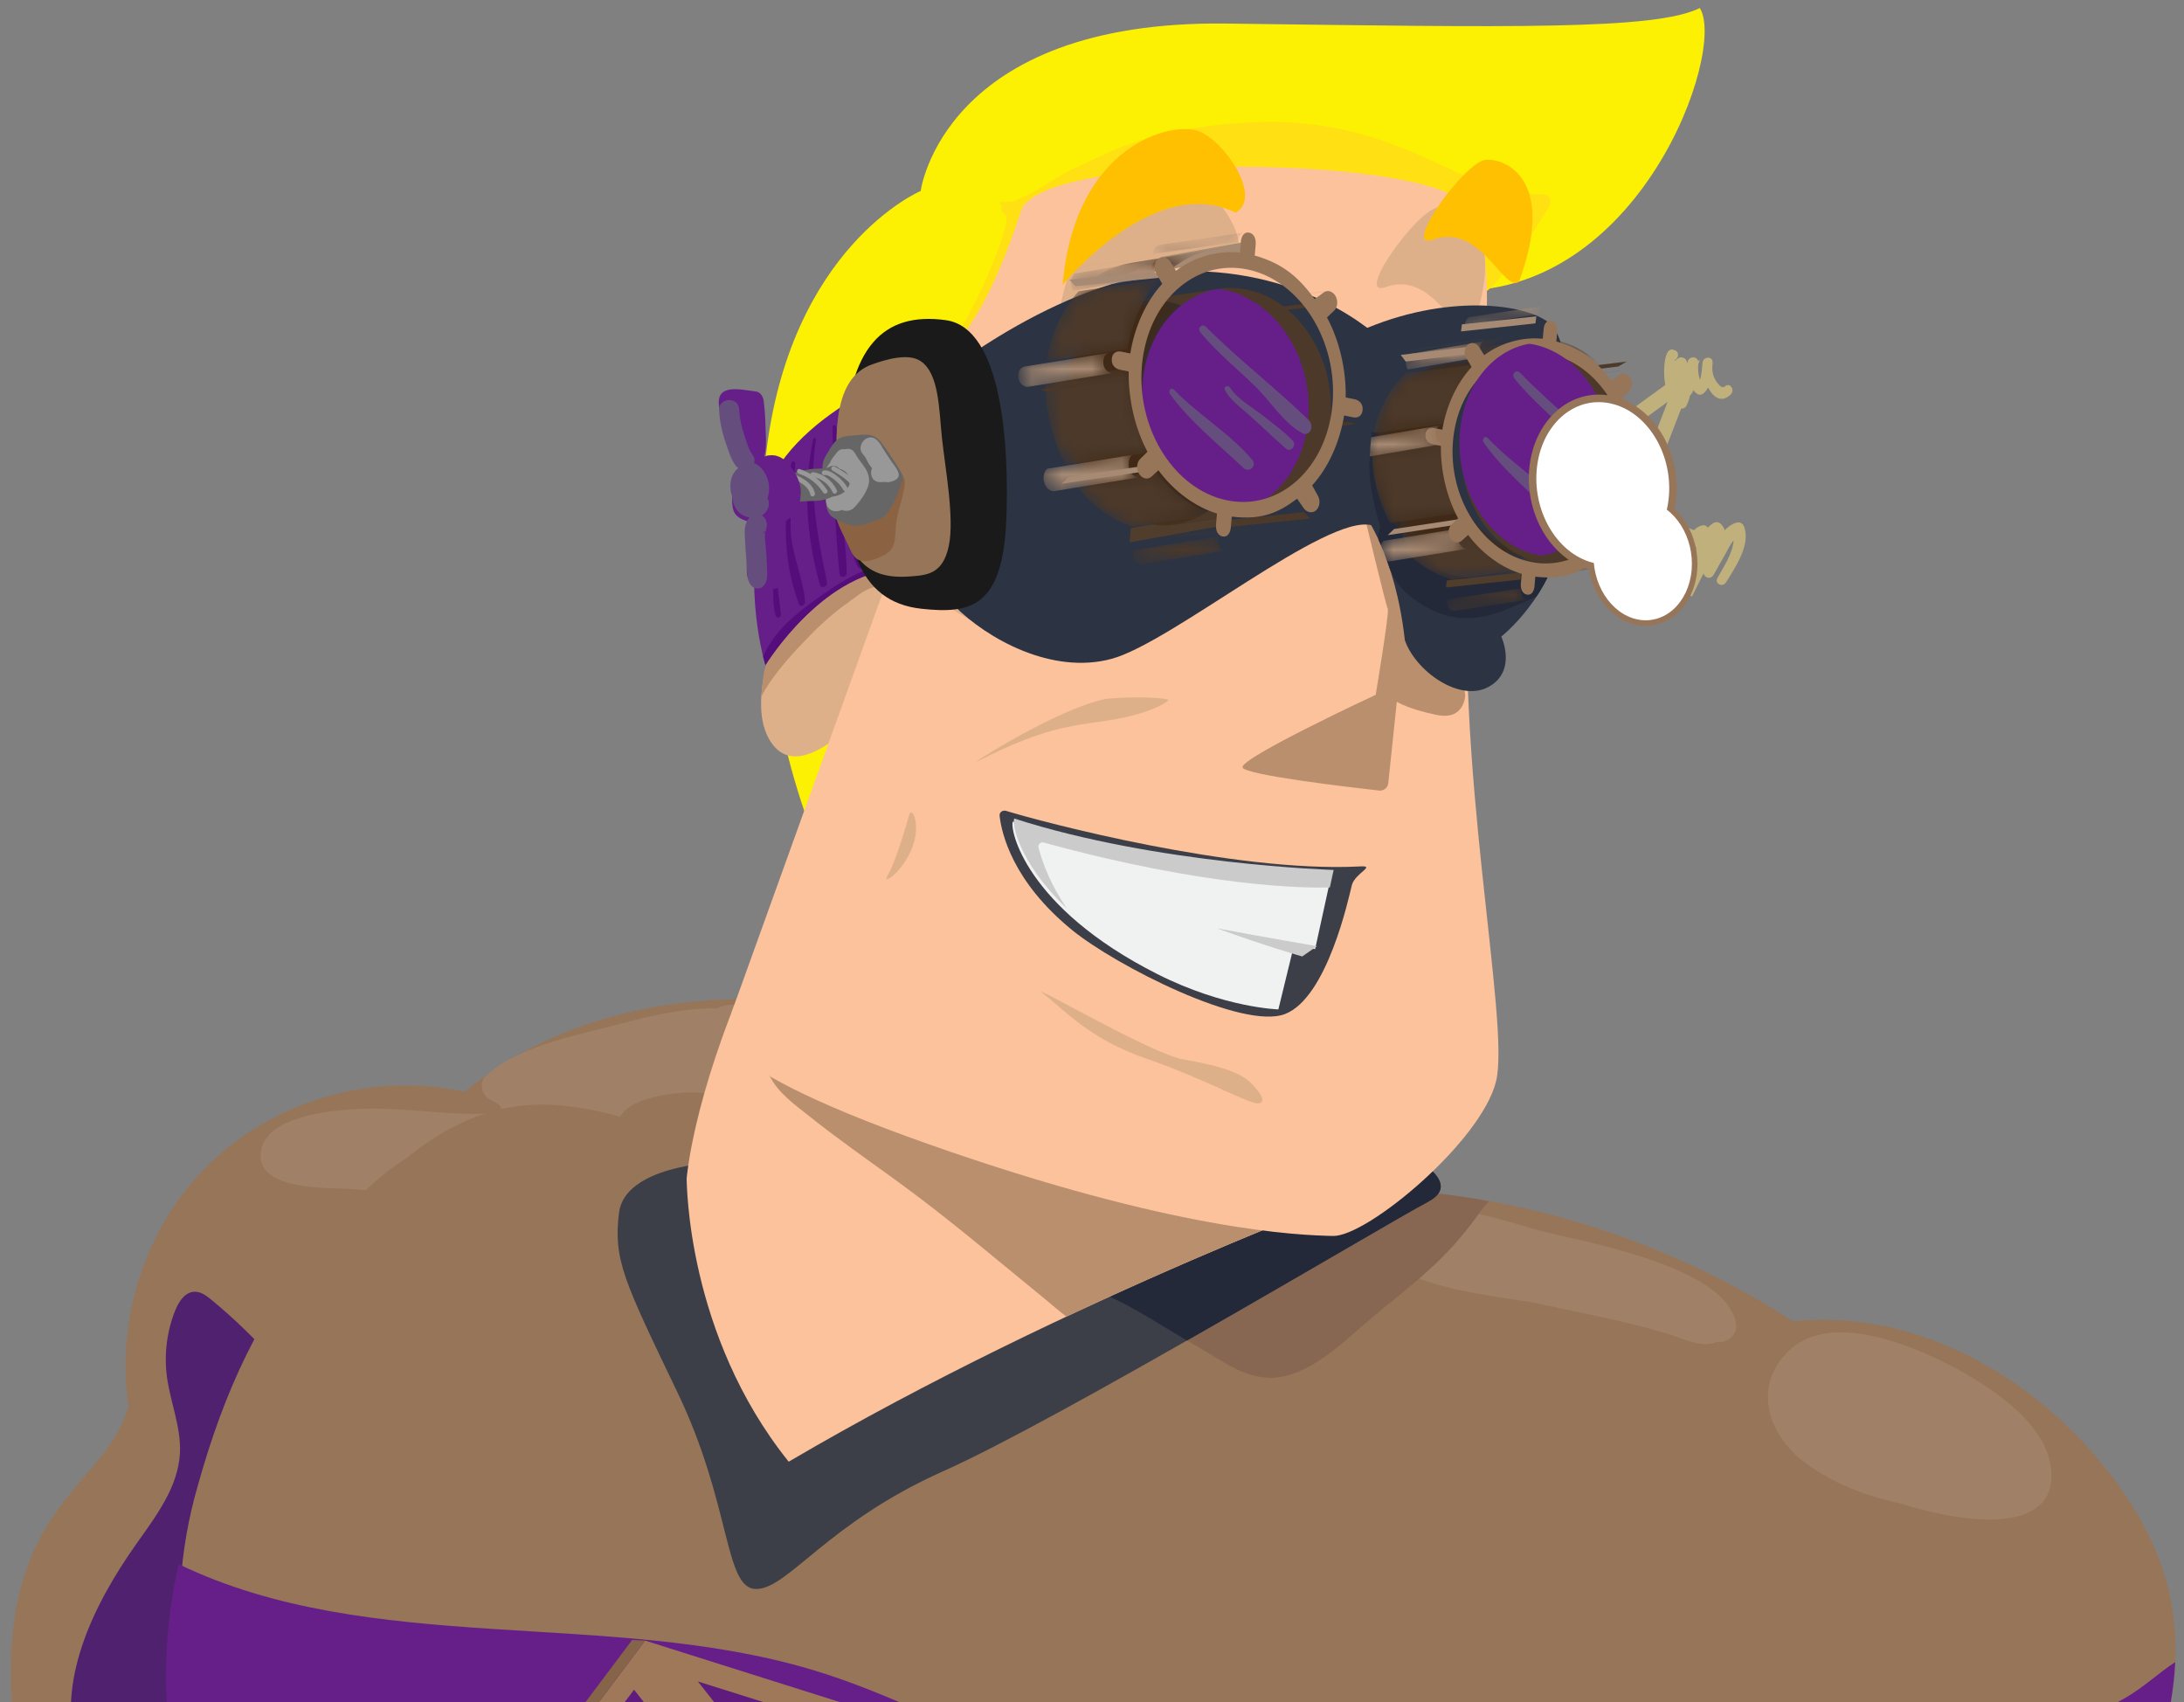 <?xml version="1.0" encoding="UTF-8"?>
<svg width="145px" height="113px" viewBox="0 0 145 113" version="1.1" xmlns="http://www.w3.org/2000/svg" xmlns:xlink="http://www.w3.org/1999/xlink">
    <rect x="0" y="0" width="145" height="113" fill="#808080" stroke="none"/>
    <!-- Generator: Sketch 59.1 (86144) - https://sketch.com -->
    <title>Group 514</title>
    <desc>Created with Sketch.</desc>
    <defs>
        <path d="M0.402,0.714 C0.475,0.725 0.547,0.727 0.611,0.72 L0.611,0.72 L5.517,0.161 C5.453,0.169 5.382,0.166 5.308,0.155 L5.308,0.155" id="path-1"></path>
        <path d="M0.807,1.274 C0.721,1.287 0.639,1.325 0.567,1.39 L0.567,1.39 L5.475,0.645 C5.546,0.581 5.627,0.542 5.713,0.529 L5.713,0.529" id="path-3"></path>
        <path d="M0.197,0.87 C0.92,1.318 1.551,1.895 2.063,2.564 L2.063,2.564 C3.847,2.341 5.631,2.117 7.415,1.894 L7.415,1.894 C6.904,1.225 6.272,0.647 5.549,0.199 L5.549,0.199 C3.766,0.423 1.982,0.647 0.197,0.87" id="path-5"></path>
        <path d="M0.047,1.12 C0.138,1.27 0.275,1.359 0.416,1.387 L0.416,1.387 C0.473,1.399 0.531,1.401 0.587,1.393 L0.587,1.393 L5.493,0.647 C5.437,0.656 5.379,0.654 5.323,0.642 L5.323,0.642 C5.181,0.613 5.045,0.526 4.953,0.375 L4.953,0.375" id="path-7"></path>
        <path d="M0.615,1.043 C0.402,1.075 0.271,1.304 0.244,1.604 L0.244,1.604 L5.151,0.859 C5.177,0.559 5.308,0.33 5.522,0.297 L5.522,0.297" id="path-9"></path>
        <path d="M5.572,0.556 L0.316,1.393 C0.894,1.302 1.498,1.315 2.112,1.447 L2.112,1.447 C2.971,1.631 3.77,2.028 4.479,2.587 L4.479,2.587 C6.232,2.308 7.984,2.029 9.736,1.749 L9.736,1.749 C9.027,1.19 8.227,0.793 7.369,0.608 L7.369,0.608 C7.016,0.533 6.667,0.496 6.324,0.496 L6.324,0.496 C6.07,0.496 5.819,0.517 5.572,0.556" id="path-11"></path>
        <path d="M4.012,0.871 C4.978,2.396 5.487,4.334 5.31,6.324 L5.31,6.324 C5.023,9.592 2.983,11.983 0.437,12.368 L0.437,12.368 L5.497,11.603 C8.044,11.218 10.082,8.827 10.371,5.559 L10.371,5.559 C10.546,3.57 10.037,1.631 9.072,0.107 L9.072,0.107 C7.385,0.361 5.699,0.616 4.012,0.871" id="path-13"></path>
        <path d="M0.393,0.744 C1.072,0.803 1.651,0.801 2.167,0.748 L2.167,0.748 L7.52,0.189 C7.003,0.243 6.424,0.245 5.746,0.185 L5.746,0.185" id="path-15"></path>
        <path d="M0.067,0.801 C0.036,1.155 0.166,1.481 0.459,1.541 L0.459,1.541 C0.507,1.551 0.554,1.551 0.597,1.545 L0.597,1.545 L5.503,0.801 C5.461,0.807 5.415,0.806 5.365,0.795 L5.365,0.795 C5.073,0.736 4.943,0.409 4.973,0.056 L4.973,0.056" id="path-17"></path>
        <path d="M2.844,1.081 C1.931,1.238 1.049,1.651 0.301,2.287 L0.301,2.287 L5.207,1.448 C5.955,0.812 6.838,0.4 7.751,0.244 L7.751,0.244" id="path-19"></path>
        <path d="M0.78,1.219 C0.695,1.231 0.613,1.271 0.539,1.335 L0.539,1.335 L5.445,0.589 C5.519,0.525 5.601,0.487 5.686,0.474 L5.686,0.474" id="path-21"></path>
        <path d="M4.96,1.161 C2.493,1.513 0.51,3.7 0.229,6.683 L0.229,6.683 C-0.111,10.323 2.209,13.765 5.403,14.377 L5.403,14.377 C5.981,14.488 6.548,14.499 7.091,14.422 L7.091,14.422 L11.997,13.724 C11.454,13.801 10.888,13.789 10.311,13.679 L10.311,13.679 C7.115,13.067 4.795,9.625 5.137,5.984 L5.137,5.984 C5.416,3.001 7.399,0.815 9.867,0.463 L9.867,0.463" id="path-23"></path>
        <path d="M0.539,1.502 C0.305,1.745 0.27,2.202 0.457,2.529 L0.457,2.529 L5.365,1.691 C5.177,1.364 5.212,0.907 5.445,0.663 L5.445,0.663" id="path-25"></path>
        <path d="M0.607,0.845 C1.601,2.109 2.984,3.062 4.419,3.474 L4.419,3.474 L9.676,2.729 C8.241,2.317 6.858,1.363 5.864,0.101 L5.864,0.101" id="path-27"></path>
        <path d="M2.326,0.781 C1.26,1.776 0.487,3.237 0.204,4.751 L0.204,4.751 L5.556,4.053 C5.841,2.539 6.612,1.077 7.679,0.083 L7.679,0.083" id="path-29"></path>
        <path d="M0.095,0.83 C0.066,2.493 0.498,4.305 1.296,5.719 L1.296,5.719 L6.448,4.974 C5.65,3.559 5.218,1.747 5.246,0.085 L5.246,0.085" id="path-31"></path>
        <path d="M0.846,0.903 C0.602,1.14 0.564,1.617 0.76,1.951 L0.76,1.951 C0.86,2.12 0.998,2.225 1.147,2.257 L1.147,2.257 C1.198,2.269 1.25,2.27 1.301,2.262 L1.301,2.262 L6.453,1.423 C6.402,1.432 6.349,1.431 6.299,1.419 L6.299,1.419 C6.149,1.387 6.012,1.282 5.912,1.112 L5.912,1.112 C5.715,0.778 5.754,0.301 5.998,0.065 L5.998,0.065" id="path-33"></path>
        <path d="M0.774,1.069 C0.573,1.103 0.421,1.27 0.398,1.571 L0.398,1.571 C0.367,1.975 0.589,2.243 0.886,2.31 L0.886,2.31 L5.793,1.473 C5.495,1.404 5.273,1.137 5.304,0.732 L5.304,0.732 C5.327,0.433 5.479,0.265 5.68,0.23 L5.68,0.23" id="path-35"></path>
        <path d="M0.684,0.676 C0.766,0.689 0.846,0.69 0.918,0.682 L0.918,0.682 L6.561,0.07 C6.487,0.079 6.408,0.076 6.327,0.065 L6.327,0.065" id="path-37"></path>
        <path d="M0.945,0.87 C0.848,0.88 0.752,0.911 0.67,0.965 L0.67,0.965 L6.312,0.353 C6.394,0.299 6.489,0.268 6.587,0.258 L6.587,0.258" id="path-39"></path>
        <path d="M0.003,0.694 C0.109,0.814 0.254,0.89 0.409,0.914 L0.409,0.914 C0.47,0.923 0.532,0.924 0.592,0.917 L0.592,0.917 L5.965,0.306 C5.905,0.312 5.844,0.311 5.783,0.302 L5.783,0.302 C5.627,0.278 5.482,0.202 5.377,0.082 L5.377,0.082" id="path-41"></path>
        <path d="M0.96,1.255 C0.714,1.291 0.566,1.543 0.536,1.867 L0.536,1.867 L6.179,1.051 C6.208,0.727 6.355,0.475 6.602,0.439 L6.602,0.439" id="path-43"></path>
        <path d="M0.571,0.638 C1.249,0.703 1.827,0.7 2.344,0.64 L2.344,0.64 L7.717,0.029 C7.2,0.087 6.623,0.09 5.945,0.026 L5.945,0.026" id="path-45"></path>
        <path d="M0.2,1.54 C0.164,1.978 0.309,2.374 0.652,2.449 L0.652,2.449 C0.708,2.461 0.759,2.463 0.808,2.455 L0.808,2.455 L6.45,1.537 C6.402,1.544 6.35,1.543 6.294,1.531 L6.294,1.531 C5.95,1.456 5.806,1.06 5.841,0.622 L5.841,0.622" id="path-47"></path>
        <path d="M3.09,1.453 C2.051,1.625 1.048,2.078 0.197,2.779 L0.197,2.779 L5.777,1.861 C6.627,1.16 7.631,0.707 8.67,0.535 L8.67,0.535" id="path-49"></path>
        <path d="M0.58,0.682 C0.489,0.693 0.4,0.723 0.323,0.777 L0.323,0.777 L5.697,0.166 C5.773,0.111 5.862,0.081 5.953,0.07 L5.953,0.07" id="path-51"></path>
        <path d="M5.765,0.954 C3.063,1.348 0.895,3.798 0.589,7.143 L0.589,7.143 C0.216,11.222 2.752,15.089 6.255,15.776 L6.255,15.776 C6.885,15.9 7.505,15.912 8.098,15.826 L8.098,15.826 L13.471,15.043 C12.877,15.129 12.259,15.116 11.628,14.993 L11.628,14.993 C8.125,14.306 5.589,10.439 5.963,6.36 L5.963,6.36 C6.269,3.014 8.437,0.564 11.139,0.172 L11.139,0.172" id="path-53"></path>
        <path d="M0.323,1.166 C0.07,1.425 0.031,1.929 0.236,2.293 L0.236,2.293 L5.609,1.375 C5.404,1.012 5.443,0.507 5.697,0.248 L5.697,0.248" id="path-55"></path>
        <path d="M0.355,1.099 C1.371,2.482 2.783,3.527 4.253,3.983 L4.253,3.983 L9.627,3.167 C8.157,2.711 6.743,1.666 5.728,0.283 L5.728,0.283" id="path-57"></path>
        <path d="M2.607,1.339 C1.537,2.5 0.761,4.207 0.481,5.98 L0.481,5.98 L5.855,5.165 C6.134,3.391 6.91,1.684 7.981,0.523 L7.981,0.523" id="path-59"></path>
        <path d="M0.41,1.241 C0.372,3.149 0.863,5.235 1.772,6.857 L1.772,6.857 L7.633,6 C6.725,4.379 6.233,2.292 6.271,0.384 L6.271,0.384" id="path-61"></path>
        <path d="M0.514,1.117 C0.249,1.369 0.206,1.893 0.421,2.257 L0.421,2.257 C0.531,2.443 0.683,2.558 0.841,2.592 L0.841,2.592 C0.9,2.605 0.96,2.608 1.018,2.598 L1.018,2.598 L6.661,1.679 C6.602,1.69 6.542,1.687 6.483,1.674 L6.483,1.674 C6.324,1.639 6.173,1.526 6.063,1.339 L6.063,1.339 C5.847,0.975 5.891,0.451 6.156,0.199 L6.156,0.199" id="path-63"></path>
        <path d="M1.04,1.331 C0.811,1.369 0.638,1.546 0.61,1.876 L0.61,1.876 C0.575,2.32 0.832,2.619 1.17,2.693 L1.17,2.693 L6.812,1.775 C6.473,1.701 6.216,1.402 6.252,0.958 L6.252,0.958 C6.28,0.628 6.453,0.451 6.681,0.413 L6.681,0.413" id="path-65"></path>
    </defs>
    <g id="Symbols" stroke="none" stroke-width="1" fill="none" fill-rule="evenodd">
        <g id="Stats-top---Backup---Free" transform="translate(-42, -30)">
            <g id="Mask-+-Group-514-Mask">
                <g id="Group-514" transform="translate(-41, 30)">
                    <g id="Group-122" transform="translate(32, 0)">
                        <path d="M53.998,126.056 C56.975,128.056 61.596,128.688 65.016,129.677 C66.504,130.107 68.25,130.783 69.75,130.01 C71.319,129.202 72.98,127.204 74.125,125.955 C76.961,122.86 79.39,119.216 80.559,115.149 C82.872,107.107 80.781,98.64 74.371,93.125 C71.425,90.589 60.734,83.713 60.254,91.99 C60.239,92.26 59.646,91.627 59.556,93.236 C57.954,99.479 49.03,99.888 52.517,118.89 C53.027,121.666 51.349,124.277 53.998,126.056" id="Fill-4" fill="#977558"></path>
                        <path d="M88.812,76.925 C87.174,74.345 84.172,72.905 81.166,72.346 C75.19,71.235 68.717,73.305 64.495,77.675 C60.274,82.045 58.433,88.584 59.754,94.513 C60.596,98.293 62.704,101.832 65.822,104.132 C71.148,108.061 78.572,107.885 84.849,105.784 C88.224,104.654 91.624,102.844 93.323,99.718 C94.542,97.478 94.736,94.807 94.467,92.271 C93.822,86.164 90.532,80.383 85.613,76.705" id="Fill-6" fill="#977558"></path>
                        <path d="M1.342,154.219 C1.878,152.902 1.622,152.408 2.639,151.484 C4.068,150.185 6.256,149.39 7.949,148.5 C9.266,147.808 11.166,147.339 12.217,146.326 C13.038,145.533 13.482,144.113 14.129,143.151 C14.612,142.43 15.368,141.831 15.817,141.115 C16.332,140.29 16.3,139.229 17.089,138.51 C18.634,137.101 21.282,137.581 23.112,136.762 C24.73,136.038 26.302,135.181 27.837,134.263 C35.502,129.031 35.891,125.955 42.377,119.279 C49.514,111.933 56.256,112.8 56.256,112.8 C56.256,112.8 70.332,116.405 71.76,127.126 C73.188,137.847 63.124,138.542 57.132,140.736 C51.141,142.929 45.26,145.317 42.422,146.556 C42.204,146.651 41.958,146.734 41.693,146.807 C41.066,147.17 40.441,147.52 39.806,147.778 C38.285,148.396 36.511,148.654 35.672,149.914 C34.485,151.696 34.053,153.18 32.048,153.84 C32.169,155.215 32.096,156.539 31.721,158.019 C31.285,159.743 30.701,160.618 29.645,161.448 C29.942,161.566 30.222,161.729 30.479,161.957 C30.646,162.105 30.691,162.41 30.615,162.611 C29.772,164.854 29.818,169.601 27.537,170.724 C25.965,171.498 23.655,171.707 21.923,172.168 C20.461,172.557 18.152,173.447 16.659,173.03 C16.05,172.86 15.702,172.121 15.137,171.907 C14.192,171.549 13.134,172.106 12.161,171.926 C11.299,171.767 11.028,171.7 10.651,170.868 C10.364,170.233 10.798,169.428 10.559,168.873 C10.482,168.694 10.471,168.611 10.479,168.575 C10.416,168.567 10.26,168.508 9.904,168.288 C8.595,167.477 6.626,167.206 5.707,165.831 C5.003,164.776 5.353,163.321 5.194,162.155 C5.176,162.025 5.168,161.928 5.162,161.847 C5.105,161.991 4.956,162.125 4.605,162.034 C4.145,161.914 4.091,161.885 3.693,161.615 C2.546,160.837 1.575,158.489 1.01,157.309 C0.237,155.694 0.644,155.934 1.342,154.219" id="Fill-8" fill="#977558"></path>
                        <path d="M40.937,134.377 C44.094,130.641 46.509,126.35 49.278,122.32 C51.014,119.794 53.152,117.195 56.154,116.573 C54.648,111.74 57.142,106.597 60.068,102.466 C61.371,100.628 62.831,98.71 62.946,96.461 C63.033,94.735 62.302,93.078 62.079,91.364 C61.888,89.888 62.082,88.362 62.638,86.981 C62.869,86.406 63.271,85.782 63.89,85.75 C64.325,85.727 64.708,86.014 65.044,86.291 C66.511,87.502 67.884,88.826 69.148,90.248 L69.314,90 C73.33,98.059 77.393,106.247 79.059,115.096 C79.242,116.06 79.383,117.031 79.506,118.005 C78.195,120.934 76.279,123.604 74.125,125.955 C73.496,126.64 72.71,127.549 71.87,128.365 C72.379,137.899 62.883,138.631 57.132,140.736 C51.141,142.929 45.26,145.317 42.422,146.556 C42.204,146.651 41.958,146.735 41.693,146.807 C41.066,147.17 40.441,147.52 39.806,147.778 C38.285,148.397 36.511,148.654 35.672,149.914 C35.647,149.95 35.627,149.985 35.604,150.021 C34.322,146.819 32.195,143.592 30.1,142.208 C31.813,141.144 37.782,138.112 40.937,134.377" id="Fill-14" fill="#4F216E"></path>
                        <path d="M159.751,92.123 C163.979,88.273 170.153,86.9 175.772,87.97 C181.39,89.041 186.433,92.373 190.161,96.709 C192.507,99.437 194.406,102.639 195.115,106.167 C196.077,110.95 194.781,115.933 192.726,120.358 C188.244,130.011 179.565,138.078 169.095,140.016 C158.625,141.956 146.739,136.689 142.655,126.86 C140.723,122.21 140.58,116.941 141.642,112.019 C143.536,103.233 149.318,95.359 157.138,90.918" id="Fill-32" fill="#977558"></path>
                        <path d="M166.537,116.042 C166.781,115.814 167.797,114.107 168.145,114.223 C173.136,115.883 178.032,115.758 183.37,115.286 C186.653,114.995 189.259,114.348 192.117,112.704 C193.289,112.03 194.297,111.068 195.415,110.335 C195.262,113.776 194.189,117.208 192.727,120.358 C192.597,120.638 192.451,120.91 192.314,121.188 C192.422,124.9 191.998,128.628 191.03,132.215 C197.36,130.968 203.954,131.302 210.225,132.812 L210.231,132.13 C213.012,133.111 216.208,134.548 216.78,137.44 C216.994,138.524 216.782,139.642 216.555,140.724 C216.265,142.109 215.948,143.49 215.613,144.864 C212.349,149.636 207.39,153.541 202.338,155.82 C194.538,159.339 185.524,157.839 177.205,157.261 C174.542,154.908 172.526,151.706 172.35,148.182 C172.313,147.422 172.354,146.631 172.043,145.937 C171.67,145.102 170.862,144.563 170.096,144.065 C168.339,142.921 166.572,141.718 164.906,140.41 C173.718,117.567 159.983,122.159 166.537,116.042" id="Fill-34" fill="#661F88"></path>
                        <path d="M177.16,93.228 C166.999,83.857 153.143,78.603 139.32,78.88 C138.295,78.901 137.257,78.949 136.253,78.738 C135.026,78.479 133.917,77.846 132.826,77.229 C126.219,73.49 119.414,69.955 112.089,67.955 C104.765,65.956 96.82,65.573 89.66,68.098 C82.5,70.623 76.265,76.343 74.252,83.66 C73.683,85.727 73.459,87.966 74.152,89.995 C74.899,92.179 76.612,93.879 78.341,95.41 C92.575,108.018 111.178,114.618 129.785,118.563 C138.511,120.413 147.559,121.743 156.32,120.066 C165.081,118.389 173.591,113.227 177.261,105.102 L177.16,93.228 Z" id="Fill-38" fill="#977558"></path>
                        <path d="M152.953,86.502 C155.802,87.119 158.742,87.664 161.532,88.483 C162.877,88.877 163.921,89.519 164.979,89.077 C165.602,89.202 166.425,88.639 166.25,87.792 C165.465,83.986 155.991,82.419 153.141,81.673 C151.418,81.222 142.675,78.114 142.445,82.07 C142.249,85.453 150.963,86.071 152.953,86.502" id="Fill-40" fill="#A08167"></path>
                        <path d="M68.307,76.755 C68.359,79.135 73.127,78.811 74.628,78.952 C78.73,79.336 82.924,78.814 87.034,78.691 C88.654,78.642 92.626,78.846 92.709,76.468 C92.732,75.814 91.994,75.401 92.002,74.793 C92.024,73.002 95.135,72.647 96.198,72.543 C97.902,72.376 100.017,73.018 101.648,72.578 C105.31,71.591 101.951,65.41 98.594,66.938 C96.48,66.887 94.106,67.456 92.328,67.929 C89.525,68.676 85.429,69.395 83.247,71.433 C82.779,71.869 82.985,72.718 83.525,72.983 C86.475,74.437 79.829,73.822 79.15,73.768 C77.387,73.626 75.623,73.513 73.853,73.68 C72.163,73.84 68.255,74.343 68.307,76.755" id="Fill-42" fill="#A08167"></path>
                        <path d="M155.667,103.785 C165.018,104.989 171.47,112.932 170.976,121.464 C170.812,124.309 169.875,127.219 168.018,129.981 C158.761,144.365 148.668,168.765 127.762,162.49 C116.078,159.081 105.175,153.568 93.788,149.191 C90.941,148.097 93.015,141.122 90.117,140.107 C70.495,134.378 59.034,116.073 64.151,98.557 C65.845,92.498 68.235,87.068 72.52,82.149 C74.123,80.023 75.948,78.158 78.056,76.828 C80.307,74.986 82.869,73.669 85.759,73.384 C88.778,73.086 91.775,73.969 94.675,74.858 C111.397,79.982 128.053,85.658 143.825,93.145 C146.454,94.392 149.059,95.691 151.634,97.045 C157.932,100.581 166.713,103.469 167.759,111.417" id="Fill-44" fill="#977558"></path>
                        <path d="M128.84,156.684 C126.354,156.735 123.863,156.595 121.418,156.286 C113.09,155.235 104.16,153.693 96.357,150.756 C89.651,148.233 84.562,146.621 78.291,142.426 C66.209,134.342 59.56,117.986 62.864,103.835 C75.583,109.977 91.331,106.801 104.869,110.83 C110.301,112.447 115.296,115.262 120.604,117.249 C134.856,122.587 151.358,121.583 164.858,114.557 C166.095,113.914 168.848,113.66 170.22,113.909 C169.779,115.025 167.454,118.146 166.974,118.873 C165.523,121.068 164.839,123.824 164.281,126.359 C162.403,134.908 157.971,143.928 150.988,149.451 C144.773,154.367 136.832,156.517 128.84,156.684" id="Fill-60" fill="#661F88"></path>
                        <polyline id="Stroke-62" stroke="#BFB07C" points="155.017 32.101 164.476 36.184 162.889 39.374"></polyline>
                        <polyline id="Stroke-64" stroke="#BFB07C" points="155.53 30.548 162.791 25.282 161.194 29.415"></polyline>
                        <line x1="155.33" y1="31.152" x2="139.13" y2="34.994" id="Stroke-66" stroke="#BFB07C"></line>
                        <path d="M165.518,25.654 C165.265,25.903 164.849,25.185 164.807,25.071 C164.726,24.853 164.68,24.631 164.68,24.405 C164.688,24.3 164.696,24.198 164.704,24.107 C164.747,23.631 164.112,23.626 164.032,24.064 C164.021,24.126 164.016,24.196 164.014,24.271 C163.993,24.545 163.958,24.922 163.867,25.209 C163.733,24.869 163.727,24.39 163.753,24.117 C163.801,23.611 163.097,23.591 163.029,24.071 C163.027,24.091 163.021,24.109 163.018,24.128 C163.004,24.074 162.99,24.018 162.976,23.965 C162.916,23.748 162.619,23.668 162.437,23.766 C162.349,23.815 162.27,23.884 162.205,23.968 C162.209,23.94 162.212,23.911 162.216,23.886 C162.439,23.768 162.512,23.374 162.216,23.263 L162.1,23.219 C161.918,23.151 161.759,23.276 161.684,23.431 C161.293,24.247 161.429,26.837 162.518,27.114 C162.67,27.152 162.866,27.115 162.95,26.962 C163.072,26.738 163.151,26.503 163.199,26.262 C163.29,26.173 163.366,26.052 163.429,25.906 C163.498,25.995 163.575,26.078 163.669,26.141 C163.81,26.235 163.964,26.214 164.094,26.114 C164.223,26.014 164.322,25.879 164.399,25.723 C164.747,26.375 165.296,26.795 165.914,26.174 C166.209,25.879 165.84,25.338 165.518,25.654" id="Fill-68" fill="#BFB07C"></path>
                        <path d="M161.7,38.051 C162.08,38.092 162.374,37.495 161.966,37.318 C161.556,37.139 161.794,36.198 162.11,36.037 C162.37,35.905 162.323,36.027 162.412,36.322 C162.471,36.517 162.511,36.717 162.57,36.914 C162.678,37.27 163.09,37.213 163.26,36.947 C163.359,36.79 163.536,36.345 163.73,36.022 C163.722,36.075 163.713,36.124 163.702,36.176 C163.615,36.4 163.539,36.63 163.469,36.855 C163.348,37.244 163.907,37.401 164.083,37.062 C164.257,36.672 164.472,36.199 164.762,35.831 C164.726,36.456 164.233,37.527 164.129,37.804 C163.953,38.268 164.533,38.595 164.783,38.137 C165.023,37.698 165.274,37.267 165.521,36.832 C165.668,36.571 165.854,36.166 166.094,35.871 C166.068,36.7 165.355,37.767 165.029,38.361 C164.813,38.754 165.368,39.022 165.598,38.651 C166.196,37.684 167.243,36.17 166.795,34.969 C166.708,34.737 166.507,34.628 166.266,34.698 C165.982,34.781 165.732,34.962 165.511,35.199 C165.456,35.034 165.369,34.884 165.228,34.763 C165.083,34.638 164.889,34.632 164.73,34.736 C164.601,34.82 164.491,34.92 164.387,35.026 C164.316,34.92 164.185,34.845 164.06,34.867 C163.592,34.947 163.302,35.34 163.063,35.768 C162.978,35.518 162.857,35.288 162.651,35.138 C162.226,34.829 161.759,35.164 161.476,35.52 C160.973,36.152 160.48,37.917 161.7,38.051" id="Fill-70" fill="#BFB07C"></path>
                        <path d="M154.683,31.67 C154.728,31.455 154.788,31.241 154.864,31.029 C154.846,31.051 154.828,31.073 154.81,31.095 C154.63,31.33 154.494,31.566 154.357,31.828 C154.264,32.007 154.175,32.164 154.177,32.164 C154.346,32.134 154.526,31.914 154.683,31.67 M158.45,32.26 C158.36,32.475 158.115,32.532 157.949,32.453 C157.431,33.025 156.713,33.787 156.173,33.104 C156.136,33.059 156.117,33.001 156.09,32.949 C155.902,33.209 155.672,33.411 155.311,33.526 C155.163,33.574 154.958,33.493 154.875,33.365 C154.788,33.232 154.726,33.087 154.682,32.935 C154.373,33.135 154.051,33.194 153.739,33.017 C153.049,32.625 153.452,31.731 153.759,31.187 C154.23,30.348 154.964,29.652 155.765,29.134 C156.012,28.974 156.194,29.135 156.246,29.356 C156.356,29.434 156.435,29.569 156.432,29.74 C156.43,29.796 156.424,29.86 156.412,29.931 C156.625,29.701 157.063,29.901 157.061,30.261 C157.06,30.679 156.926,31.167 156.755,31.62 C156.71,31.923 156.701,32.187 156.781,32.29 C156.889,32.428 157.723,31.551 157.92,31.411 C158.16,31.241 158.458,31.325 158.518,31.632 C158.572,31.912 158.559,31.995 158.45,32.26" id="Fill-72" fill="#BFB07C"></path>
                        <path d="M153.011,30.25 C153.034,29.831 152.438,29.804 152.407,30.212 C152.381,30.556 152.191,32.635 152.153,32.635 C152.132,32.635 151.765,30.9 151.683,30.543 C151.612,30.238 151.22,30.108 151.032,30.402 C150.618,31.052 150.808,32.107 150.488,32.817 C150.319,32.375 150.258,31.822 150.125,31.414 C150.029,31.117 149.596,31.192 149.511,31.457 C149.459,31.617 149.44,31.834 149.422,32.064 C149.421,31.86 149.426,31.665 149.425,31.503 C149.424,31.125 148.898,30.924 148.778,31.345 C148.77,31.372 148.718,31.406 148.722,31.407 L148.862,31.453 L148.849,31.493 C148.739,31.824 148.675,32.434 148.52,32.63 C148.518,32.906 148.452,32.952 148.371,32.787 C148.303,32.497 148.241,32.2 148.21,31.905 C148.161,31.56 147.759,31.573 147.611,31.81 C147.607,31.805 147.603,31.798 147.599,31.793 C147.408,31.568 147.12,31.678 147.008,31.915 C146.975,31.983 146.583,32.97 146.49,32.984 C146.497,32.982 146.481,32.406 146.471,32.033 C146.484,31.897 146.486,31.761 146.461,31.619 C146.382,31.198 145.782,31.249 145.753,31.673 C145.744,31.8 145.726,31.975 145.714,32.17 C145.593,32.529 145.277,32.864 145.078,33.058 C144.74,33.385 145.162,33.992 145.521,33.64 C145.615,33.548 145.709,33.448 145.801,33.344 C145.896,33.632 146.072,33.842 146.388,33.866 C146.618,33.882 146.801,33.756 146.956,33.571 C146.985,33.745 147.041,33.893 147.15,34.079 C147.304,34.339 147.674,34.175 147.759,33.953 C147.806,33.827 147.845,33.703 147.882,33.578 C147.977,33.717 148.102,33.833 148.271,33.915 C148.423,33.988 148.596,33.884 148.687,33.769 C148.773,33.66 148.842,33.539 148.902,33.415 C148.954,33.541 149.015,33.663 149.1,33.769 C149.259,33.967 149.524,33.92 149.666,33.734 C149.764,33.605 149.828,33.465 149.876,33.319 C149.946,33.481 150.034,33.633 150.152,33.767 C150.287,33.917 150.511,33.951 150.669,33.806 C151.087,33.419 151.172,32.889 151.228,32.348 C151.381,32.914 151.637,33.391 152.109,33.373 C153.15,33.335 152.977,30.871 153.011,30.25" id="Fill-74" fill="#BFB07C"></path>
                        <path d="M105.651,56.647 C105.028,56.236 100.273,44.248 101.842,30.303 C103.412,16.358 112.126,12.676 112.126,12.676 C112.126,12.676 113.601,1.315 132.452,1.564 C151.304,1.813 160.902,2.005 163.852,0.534 C165.656,3.335 159.849,19.866 147.198,19.292 C134.547,18.717 105.651,56.647 105.651,56.647" id="Fill-76" fill="#FDF103"></path>
                        <path d="M153.859,13.702 C152.795,15.437 151.628,17.29 150.26,18.8 C149.057,20.129 148.512,19.738 146.998,18.901 C142.618,16.479 137.57,14.411 132.544,13.968 C130.287,13.769 127.864,13.99 125.617,14.247 C123.153,14.529 121.19,15.619 119.66,17.633 C118.401,19.289 117.543,21.224 116.511,23.014 C115.613,24.574 114.919,24.83 113.196,24.773 C112.868,24.762 112.836,24.336 113.029,24.15 C114.309,22.91 115.196,21.124 115.993,19.552 C116.277,18.994 118.289,14.555 117.714,14.243 C117.516,14.135 117.395,13.872 117.543,13.665 C117.509,13.649 117.473,13.639 117.439,13.618 C117.323,13.545 117.436,13.319 117.559,13.385 C117.614,13.415 117.683,13.428 117.758,13.434 C117.871,13.359 117.991,13.355 118.094,13.399 C119.215,13.147 121.311,11.639 121.973,11.339 C123.299,10.737 124.615,10.03 125.99,9.557 C128.835,8.581 131.873,8.159 134.88,8.093 C138.2,8.021 141.178,8.647 144.25,9.876 C147.347,11.116 150.087,12.953 153.531,12.904 C153.948,12.899 154.029,13.423 153.859,13.702" id="Fill-78" fill="#FFE113"></path>
                        <path d="M105.852,35.331 C105.852,35.331 99.327,45.584 102.313,49.441 C105.299,53.299 113.044,41.395 113.044,41.395 C113.044,41.395 111.97,32.95 111.875,32.612 C111.781,32.273 105.852,35.331 105.852,35.331" id="Fill-80" fill="#DEB08A"></path>
                        <path d="M112.584,37.815 C110.447,37.159 108.442,37.453 106.497,38.928 C105.356,39.792 104.438,40.841 103.509,41.921 C103.092,42.404 102.772,42.71 101.984,43.845 C101.984,43.846 101.984,43.847 101.984,43.848 C101.897,44.112 101.794,44.276 101.738,44.542 C101.727,44.596 101.615,45.23 101.541,46.282 C101.541,46.282 101.938,45.206 103.948,43.051 C104.989,41.933 106.023,40.897 107.281,40.017 C108.009,39.507 108.477,39.007 109.383,38.914 C110.319,38.819 111.255,39.006 112.132,39.331 C112.36,39.416 112.587,39.497 112.819,39.581 C112.751,39.052 112.666,38.445 112.584,37.815" id="Fill-82" fill="#BA8F6D"></path>
                        <path d="M124.202,86.006 C123.981,85.715 123.606,85.648 123.318,85.465 C123.313,85.465 123.308,85.467 123.303,85.466 C123.163,85.449 123.093,85.349 123.078,85.236 C123.054,85.201 123.027,85.166 123.008,85.122 C122.981,85.061 123.058,85.001 123.108,85.045 C123.153,84.953 123.24,84.885 123.363,84.897 C123.333,84.894 124.365,84.061 124.327,84.088 C124.855,83.713 125.381,83.337 125.931,82.994 C127.078,82.28 128.26,81.623 129.402,80.901 C130.944,79.926 132.448,78.888 133.944,77.839 C134.681,78.226 135.441,78.566 136.253,78.738 C137.257,78.949 138.294,78.9 139.319,78.88 C142.849,78.809 146.378,79.104 149.849,79.731 C149.615,80.009 149.395,80.272 149.23,80.505 C148.506,81.527 147.723,82.475 146.845,83.368 C145.09,85.156 143.044,86.6 141.172,88.258 C139.772,89.499 137.931,91.102 136.016,91.409 C133.89,91.751 132.252,90.377 130.476,89.379 C128.496,88.266 126.63,86.957 124.558,86.02 C124.46,86.116 124.307,86.146 124.202,86.006" id="Fill-84" fill="#886752"></path>
                        <path d="M98.462,77.167 C98.462,77.167 92.476,77.406 92.097,80.509 C91.718,83.612 92.405,84.991 95.984,92.444 C99.564,99.897 99.08,105.456 101.187,105.483 C103.294,105.51 105.901,101.104 113.625,97.662 C121.348,94.22 142.746,81.398 145.805,79.782 C148.864,78.166 142.755,75.689 141.535,75.471 C140.314,75.253 98.462,77.167 98.462,77.167" id="Fill-86" fill="#3C3F48"></path>
                        <path d="M141.535,75.471 C141.304,75.43 140.87,74.764 138.223,74.889 C137.848,75.127 137.47,75.362 137.105,75.619 C134.558,77.405 132.033,79.238 129.402,80.901 C128.26,81.622 127.077,82.28 125.931,82.994 C125.381,83.337 124.855,83.713 124.327,84.088 C124.365,84.061 123.333,84.894 123.363,84.896 C123.24,84.885 123.153,84.953 123.108,85.045 C123.058,85.001 122.981,85.061 123.008,85.123 C123.027,85.166 123.053,85.2 123.078,85.237 C123.093,85.349 123.163,85.449 123.303,85.465 C123.308,85.466 123.313,85.464 123.318,85.465 C123.605,85.648 123.982,85.715 124.203,86.007 C124.307,86.146 124.46,86.116 124.558,86.02 C126.394,86.851 128.067,87.972 129.802,88.99 C137.672,84.514 144.109,80.678 145.806,79.782 C148.865,78.166 142.755,75.689 141.535,75.471" id="Fill-88" fill="#232939"></path>
                        <path d="M138.66,79.388 L138.66,79.388 C134.366,77.363 134.265,50.82 134.265,50.82 C134.265,50.82 104.45,55.861 100.719,64.415 C96.951,73.055 96.586,78.263 96.586,78.263 C96.61,78.508 96.581,88.587 103.363,97.032 C122.072,86.041 142.884,78.502 142.884,78.502 L138.66,79.388 Z" id="Fill-90" fill="#FBC29C"></path>
                        <path d="M139.671,79.176 L138.66,79.388 C138.332,79.234 138.032,78.922 137.752,78.506 C137.304,78.428 136.848,78.371 136.399,78.292 C134.594,77.976 132.807,77.61 131.023,77.188 C127.561,76.369 124.061,75.713 120.599,74.891 C117.117,74.063 113.693,73.069 110.294,71.948 C108.799,71.454 107.301,70.772 105.763,70.441 C104.555,70.18 103.29,69.657 102.068,69.55 C101.611,69.51 101.294,70.049 101.464,70.447 C101.633,70.844 101.867,71.181 102.136,71.489 C102.681,72.561 103.766,73.332 104.693,74.069 C106.518,75.521 108.406,76.853 110.296,78.215 C113.806,80.744 117.1,83.565 120.451,86.295 C120.834,86.608 121.299,87.023 121.802,87.402 C129.524,83.777 136.183,81.079 139.852,79.652 C139.877,79.474 139.825,79.301 139.671,79.176" id="Fill-92" fill="#BA8F6D"></path>
                        <path d="M110.125,37.908 L99.589,67.158 L99.406,68.076 C99.406,68.076 96.259,70.17 112.624,75.945 C128.988,81.72 137.231,81.997 139.503,82.047 C141.774,82.095 149.357,75.771 150.327,71.776 C151.298,67.78 147.441,50.502 148.6,35.934 C149.757,21.366 150.518,16.915 148.308,13.649 C146.098,10.384 120.843,9.955 118.835,13.857 C116.024,22.41 114.287,22.394 112.295,26.099 C110.139,32.227 110.125,37.908 110.125,37.908" id="Fill-94" fill="#FBC29C"></path>
                        <path d="M132.452,39.08 C133.947,38.013 135.393,36.829 136.94,35.843 C137.502,35.485 138.086,35.071 138.697,34.798 C139.559,34.414 140.522,34.414 141.458,34.368 C141.778,34.352 141.961,33.862 141.607,33.733 C139.08,32.816 136.396,34.855 134.558,36.364 C133.282,37.412 131.877,38.383 130.513,39.32 C129.183,40.235 127.573,40.79 126.097,41.433 C124.376,42.183 122.597,43.059 120.657,42.677 C119.037,42.358 117.533,41.394 116.098,40.621 C115.296,40.188 114.54,39.657 113.772,39.155 C114.171,39.123 114.342,38.528 113.921,38.328 C112.612,37.703 111.355,37.411 110.136,37.488 C110.126,37.752 110.125,37.908 110.125,37.908 L109.771,38.892 C110.57,38.881 111.37,39.049 112.117,39.326 C112.447,39.448 112.783,39.568 113.121,39.691 C113.459,39.934 113.795,40.18 114.147,40.401 C115.352,41.155 116.613,41.81 117.871,42.472 C120.336,43.77 122.625,43.844 125.231,42.833 C127.86,41.813 130.169,40.712 132.452,39.08" id="Fill-96" fill="#DEB08A"></path>
                        <path d="M121.14,22.275 C121.14,22.275 127.21,14.797 132.62,17.474 C134.42,16.514 131.973,12.773 130.191,12.069 C128.408,11.365 121.922,12.965 121.14,22.275" id="Fill-98" fill="#DEB08A"></path>
                        <path d="M143.003,19.058 C140.845,19.842 145.11,13.868 146.51,13.764 C147.91,13.659 151.189,15.164 148.706,21.866 C147.653,22.555 146.163,17.911 143.003,19.058" id="Fill-100" fill="#DEB08A"></path>
                        <path d="M121.551,18.918 C121.551,18.918 127.621,11.44 133.03,14.117 C134.831,13.158 132.383,9.417 130.601,8.713 C128.818,8.009 122.332,9.608 121.551,18.918" id="Fill-102" fill="#FEC000"></path>
                        <path d="M146.142,15.903 C143.984,16.687 148.249,10.713 149.648,10.608 C151.048,10.504 154.328,12.009 151.845,18.711 C150.792,19.4 149.302,14.757 146.142,15.903" id="Fill-104" fill="#FEC000"></path>
                        <path d="M117.365,54.149 C117.34,53.923 117.566,53.758 117.801,53.83 C120.241,54.577 132.896,57.932 141.235,57.519 C142.449,57.436 140.952,57.948 140.747,58.775 C140.543,59.602 139.125,66.212 136.326,67.31 C133.528,68.408 125.073,64.095 122.194,61.752 C118.217,58.516 117.495,55.316 117.365,54.149" id="Fill-106" fill="#3C3F48"></path>
                        <path d="M139.42,57.947 C139.42,57.947 127.769,57.605 118.248,54.538 C118.008,55.004 119.058,60.232 127.845,64.666 C132.296,66.913 135.874,67.006 135.874,67.006 L136.876,62.897 L138.315,63 L139.42,57.947 Z" id="Fill-108" fill="#F0F1F1"></path>
                        <path d="M143.17,51.986 C143.139,52.293 142.866,52.514 142.56,52.48 C140.552,52.254 133.75,51.455 133.498,50.957 C133.203,50.373 142.336,46.124 142.336,46.124 C142.336,46.124 143.255,40.612 143.139,40.422 C143.024,40.232 141.552,34.095 141.552,34.095 C141.552,34.095 146.044,39.218 146.92,41.018 C147.796,42.818 148.279,46.123 148.279,46.123 C148.279,46.123 148.278,47.85 146.379,47.458 C144.48,47.066 143.737,46.586 143.737,46.586 L143.17,51.986 Z" id="Fill-110" fill="#BA8F6D"></path>
                        <path d="M115.943,50.517 C114.993,51.003 121.243,46.988 124.47,46.389 C126.457,46.196 128.777,46.328 128.554,46.513 C128.329,46.698 127.37,47.333 124.984,47.758 C122.598,48.182 120.79,48.039 115.943,50.517" id="Fill-112" fill="#DEB08A"></path>
                        <path d="M111.341,54.17 C111.301,54.346 110.433,57.325 109.955,58.067 C109.476,58.81 110.808,58.041 111.51,56.403 C112.211,54.765 111.527,53.353 111.341,54.17" id="Fill-114" fill="#DEB08A"></path>
                        <path d="M120.267,65.964 C119.045,65.028 127.405,69.959 129.579,70.33 C131.755,70.701 133.256,71.135 134.003,71.849 C134.75,72.563 135.11,73.225 134.494,73.245 C133.878,73.264 130.887,71.579 127.095,70.27 C123.303,68.96 121.701,67.063 120.267,65.964" id="Fill-116" fill="#DEB08A"></path>
                        <path d="M141.552,34.096 C141.552,34.096 143.639,36.815 144.271,42.498 C144.972,44.536 147.9,46.648 149.825,45.599 C151.748,44.551 150.673,42.257 150.673,42.257 C150.673,42.257 154.087,39.597 154.795,35.118 C155.504,30.639 155.507,22.925 153.956,21.522 C152.404,20.118 146.956,19.454 141.279,21.98 C138.444,27.541 140.02,32.484 141.552,34.096" id="Fill-118" fill="#2C3342"></path>
                        <path d="M153.598,38.025 C151.368,38.556 148.846,38.741 146.753,37.926 C146.354,37.544 145.963,37.115 145.538,36.87 C145.397,36.788 145.005,36.625 144.601,36.436 C144.296,36.007 144.103,35.512 143.943,34.999 C144.167,34.28 143.859,33.557 143.572,32.887 C143.363,31.587 143.107,30.192 142.677,28.975 C142.533,28.568 142.029,28.623 141.805,28.91 C141.497,29.307 141.262,29.698 141.501,30.223 C141.58,30.397 141.769,30.493 141.883,30.635 C141.908,31.947 142.127,33.18 142.511,34.54 C142.548,34.667 142.583,34.792 142.619,34.918 C142.625,34.961 142.631,35.004 142.635,35.048 C142.616,35.071 142.598,35.095 142.591,35.122 C142.512,35.398 142.503,35.634 142.531,35.849 C142.626,36.056 142.722,36.28 142.821,36.522 C142.852,36.562 142.876,36.604 142.911,36.642 C142.939,36.763 142.972,36.883 143.006,37.002 C143.092,37.231 143.177,37.474 143.261,37.731 C143.541,38.407 143.939,39.022 144.531,39.509 C146.091,40.792 147.793,41.334 149.726,40.876 C150.843,40.611 151.925,40.073 153.014,39.596 C153.347,39.09 153.671,38.518 153.957,37.883 C153.837,37.928 153.718,37.975 153.598,38.025" id="Fill-120" fill="#232939"></path>
                    </g>
                    <g id="Group-125" transform="translate(187, 32)">
                        <mask id="mask-2" fill="white">
                            <use xlink:href="#path-1"></use>
                        </mask>
                        <g id="Clip-124"></g>
                        <path d="M5.518,0.161 L0.612,0.72 C0.546,0.727 0.476,0.725 0.402,0.714 L5.308,0.155 C5.382,0.166 5.452,0.168 5.518,0.161" id="Fill-123" fill="#4C392A" mask="url(#mask-2)"></path>
                    </g>
                    <polygon id="Fill-126" fill="#4A3728" points="193 32.129 187.597 33 187 32.871 192.404 32"></polygon>
                    <g id="Group-130" transform="translate(185, 24)">
                        <mask id="mask-4" fill="white">
                            <use xlink:href="#path-3"></use>
                        </mask>
                        <g id="Clip-129"></g>
                        <path d="M5.475,0.645 L0.568,1.39 C0.639,1.326 0.721,1.287 0.807,1.274 L5.713,0.529 C5.627,0.542 5.545,0.58 5.475,0.645" id="Fill-128" fill="#4C392A" mask="url(#mask-4)"></path>
                    </g>
                    <polygon id="Fill-131" fill="#4D3A2A" points="190.441 24.329 185 25 185.559 24.671 191 24"></polygon>
                    <g id="Group-135" transform="translate(183, 24)">
                        <mask id="mask-6" fill="white">
                            <use xlink:href="#path-5"></use>
                        </mask>
                        <g id="Clip-134"></g>
                        <path d="M3.633,11.975 L-1.719,12.645 C0.975,12.308 3.132,10.211 3.436,7.346 C3.808,3.855 1.284,0.547 -2.213,-0.042 C-2.838,-0.148 -3.454,-0.159 -4.043,-0.085 L1.31,-0.755 C1.899,-0.829 2.514,-0.819 3.139,-0.713 C6.636,-0.124 9.161,3.185 8.789,6.675 C8.484,9.541 6.327,11.637 3.633,11.975" id="Fill-133" fill="#4C392A" mask="url(#mask-6)"></path>
                    </g>
                    <g id="Group-138" transform="translate(184, 37)">
                        <mask id="mask-8" fill="white">
                            <use xlink:href="#path-7"></use>
                        </mask>
                        <g id="Clip-137"></g>
                        <path d="M5.493,0.648 L0.587,1.393 C0.531,1.401 0.473,1.399 0.416,1.388 C0.275,1.358 0.138,1.271 0.048,1.12 L4.954,0.375 C5.045,0.526 5.181,0.614 5.323,0.642 C5.38,0.654 5.437,0.656 5.493,0.648" id="Fill-136" fill="#4C392A" mask="url(#mask-8)"></path>
                    </g>
                    <polygon id="Fill-139" fill="#4C392A" points="189 37.423 184.364 38 184 37.577 188.637 37"></polygon>
                    <g id="Group-143" transform="translate(180, 20)">
                        <mask id="mask-10" fill="white">
                            <use xlink:href="#path-9"></use>
                        </mask>
                        <g id="Clip-142"></g>
                        <path d="M5.151,0.859 L0.244,1.604 C0.271,1.304 0.402,1.075 0.614,1.042 L5.522,0.298 C5.308,0.33 5.177,0.558 5.151,0.859" id="Fill-141" fill="#A78A73" mask="url(#mask-10)"></path>
                    </g>
                    <polygon id="Fill-144" fill="#A78A73" points="184.942 21.467 180 22 180.058 21.532 185 21"></polygon>
                    <g id="Group-148" transform="translate(179, 22)">
                        <mask id="mask-12" fill="white">
                            <use xlink:href="#path-11"></use>
                        </mask>
                        <g id="Clip-147"></g>
                        <path d="M7.854,16.468 L2.597,17.307 C5.243,16.884 7.362,14.264 7.66,10.682 C8.026,6.319 5.547,2.184 2.112,1.447 C1.498,1.315 0.894,1.302 0.314,1.394 L5.572,0.556 C6.151,0.464 6.754,0.477 7.369,0.609 C10.803,1.345 13.283,5.481 12.918,9.843 C12.618,13.426 10.499,16.047 7.854,16.468" id="Fill-146" fill="#4C392A" mask="url(#mask-12)"></path>
                    </g>
                    <g id="Group-151" transform="translate(181, 26)">
                        <mask id="mask-14" fill="white">
                            <use xlink:href="#path-13"></use>
                        </mask>
                        <g id="Clip-150"></g>
                        <path d="M5.497,11.603 L0.437,12.368 C2.984,11.982 5.023,9.592 5.31,6.324 C5.662,2.344 3.276,-1.429 -0.029,-2.101 C-0.621,-2.221 -1.202,-2.234 -1.76,-2.149 L3.301,-2.914 C3.858,-2.998 4.439,-2.986 5.03,-2.866 C8.335,-2.194 10.722,1.58 10.371,5.559 C10.082,8.827 8.043,11.218 5.497,11.603" id="Fill-149" fill="#4C392A" mask="url(#mask-14)"></path>
                    </g>
                    <g id="Group-154" transform="translate(179, 38)">
                        <mask id="mask-16" fill="white">
                            <use xlink:href="#path-15"></use>
                        </mask>
                        <g id="Clip-153"></g>
                        <path d="M7.52,0.189 L2.167,0.748 C1.651,0.801 1.072,0.803 0.393,0.744 L5.747,0.185 C6.424,0.245 7.003,0.243 7.52,0.189" id="Fill-152" fill="#4C392A" mask="url(#mask-16)"></path>
                    </g>
                    <polygon id="Fill-155" fill="#513D2C" points="183.942 38.47 179 39 179.058 38.53 184 38"></polygon>
                    <g id="Group-159" transform="translate(179, 39)">
                        <mask id="mask-18" fill="white">
                            <use xlink:href="#path-17"></use>
                        </mask>
                        <g id="Clip-158"></g>
                        <path d="M5.503,0.8 L0.597,1.546 C0.554,1.552 0.508,1.55 0.459,1.54 C0.166,1.481 0.036,1.154 0.067,0.8 L4.973,0.056 C4.943,0.409 5.073,0.736 5.365,0.796 C5.415,0.806 5.461,0.807 5.503,0.8" id="Fill-157" fill="#4C392A" mask="url(#mask-18)"></path>
                    </g>
                    <g id="Group-162" transform="translate(176, 22)">
                        <mask id="mask-20" fill="white">
                            <use xlink:href="#path-19"></use>
                        </mask>
                        <g id="Clip-161"></g>
                        <path d="M5.207,1.448 L0.301,2.287 C1.048,1.651 1.932,1.238 2.844,1.082 L7.75,0.244 C6.838,0.4 5.955,0.812 5.207,1.448" id="Fill-160" fill="#4C392A" mask="url(#mask-20)"></path>
                    </g>
                    <g id="Group-165" transform="translate(176, 22)">
                        <mask id="mask-22" fill="white">
                            <use xlink:href="#path-21"></use>
                        </mask>
                        <g id="Clip-164"></g>
                        <path d="M5.445,0.59 L0.539,1.335 C0.613,1.27 0.695,1.232 0.78,1.219 L5.686,0.474 C5.601,0.487 5.519,0.526 5.445,0.59" id="Fill-163" fill="#A78A73" mask="url(#mask-22)"></path>
                    </g>
                    <g id="Group-168" transform="translate(174, 23)">
                        <mask id="mask-24" fill="white">
                            <use xlink:href="#path-23"></use>
                        </mask>
                        <g id="Clip-167"></g>
                        <path d="M11.997,13.723 L7.091,14.422 C6.547,14.499 5.981,14.488 5.403,14.377 C2.208,13.765 -0.111,10.323 0.23,6.682 C0.51,3.7 2.493,1.513 4.96,1.162 L9.867,0.464 C7.399,0.815 5.416,3.002 5.137,5.984 C4.795,9.625 7.115,13.067 10.311,13.679 C10.888,13.789 11.454,13.801 11.997,13.723" id="Fill-166" fill="#402A17" mask="url(#mask-24)"></path>
                    </g>
                    <polygon id="Fill-169" fill="#A78A73" points="181 23.44 176.325 24 176 23.56 180.675 23"></polygon>
                    <g id="Group-173" transform="translate(176, 22)">
                        <mask id="mask-26" fill="white">
                            <use xlink:href="#path-25"></use>
                        </mask>
                        <g id="Clip-172"></g>
                        <path d="M5.365,1.691 L0.458,2.529 C0.269,2.203 0.305,1.745 0.539,1.501 L5.445,0.663 C5.212,0.907 5.177,1.364 5.365,1.691" id="Fill-171" fill="#A78A73" mask="url(#mask-26)"></path>
                    </g>
                    <g id="Group-176" transform="translate(175, 35)">
                        <mask id="mask-28" fill="white">
                            <use xlink:href="#path-27"></use>
                        </mask>
                        <g id="Clip-175"></g>
                        <path d="M9.676,2.729 L4.42,3.474 C2.985,3.062 1.601,2.108 0.608,0.846 L5.864,0.1 C6.858,1.364 8.241,2.318 9.676,2.729" id="Fill-174" fill="#4C392A" mask="url(#mask-28)"></path>
                    </g>
                    <g id="Group-179" transform="translate(174, 24)">
                        <mask id="mask-30" fill="white">
                            <use xlink:href="#path-29"></use>
                        </mask>
                        <g id="Clip-178"></g>
                        <path d="M5.555,4.052 L0.203,4.751 C0.487,3.237 1.26,1.775 2.326,0.782 L7.678,0.083 C6.612,1.077 5.841,2.539 5.555,4.052" id="Fill-177" fill="#4C392A" mask="url(#mask-30)"></path>
                    </g>
                    <g id="Group-184" transform="translate(175, 23)">
                        <path d="M11.322,0.529 C14.466,1.17 16.736,4.766 16.402,8.56 C16.067,12.359 13.256,14.914 10.112,14.274 C6.978,13.635 4.703,10.043 5.038,6.244 C5.372,2.451 8.188,-0.109 11.322,0.529" id="Fill-180" fill="#4C392A"></path>
                        <polygon id="Fill-182" fill="#A78A73" points="4.949 11.795 0.136 12.524 0.557 12.117 5.369 11.388"></polygon>
                    </g>
                    <g id="Group-187" transform="translate(174, 29)">
                        <mask id="mask-32" fill="white">
                            <use xlink:href="#path-31"></use>
                        </mask>
                        <g id="Clip-186"></g>
                        <path d="M6.448,4.974 L1.296,5.72 C0.498,4.304 0.066,2.492 0.095,0.83 L5.246,0.086 C5.218,1.748 5.65,3.559 6.448,4.974" id="Fill-185" fill="#4C392A" mask="url(#mask-32)"></path>
                    </g>
                    <g id="Group-190" transform="translate(174, 35)">
                        <mask id="mask-34" fill="white">
                            <use xlink:href="#path-33"></use>
                        </mask>
                        <g id="Clip-189"></g>
                        <path d="M6.454,1.423 L1.302,2.262 C1.249,2.27 1.198,2.269 1.146,2.257 C0.998,2.225 0.861,2.121 0.76,1.95 C0.563,1.617 0.603,1.14 0.845,0.903 L5.998,0.065 C5.754,0.301 5.715,0.779 5.912,1.112 C6.012,1.282 6.149,1.387 6.298,1.42 C6.35,1.43 6.402,1.432 6.454,1.423" id="Fill-188" fill="#A78A73" mask="url(#mask-34)"></path>
                    </g>
                    <g id="Group-195" transform="translate(173, 21)">
                        <polygon id="Fill-191" fill="#4A3728" points="5.663 8.601 0.757 9.333 0.219 9.225 5.126 8.493"></polygon>
                        <path d="M11.644,16.305 C8.448,15.663 6.129,12.055 6.47,8.238 C6.811,4.427 9.683,1.856 12.878,2.497 C16.083,3.141 18.397,6.754 18.057,10.565 C17.715,14.381 14.849,16.948 11.644,16.305 L11.644,16.305 Z M18.863,10.155 C18.895,8.522 18.486,6.766 17.726,5.375 L18.149,4.976 C18.376,4.769 18.413,4.358 18.23,4.068 C18.134,3.918 18.003,3.827 17.867,3.8 C17.73,3.773 17.588,3.809 17.475,3.91 L16.971,4.268 C16.043,3.033 15.122,2.169 13.329,1.668 L13.387,1.026 C13.419,0.672 13.288,0.357 12.991,0.297 C12.697,0.239 12.516,0.491 12.485,0.844 L12.427,1.487 C11.063,1.355 9.653,1.75 8.541,2.576 L8.201,2.042 C8.104,1.898 7.973,1.808 7.837,1.78 C7.7,1.753 7.563,1.79 7.445,1.89 C7.213,2.103 7.177,2.502 7.365,2.788 L7.705,3.363 C6.728,4.405 6.02,5.937 5.759,7.524 L5.223,7.416 C4.925,7.356 4.669,7.499 4.637,7.847 C4.606,8.2 4.828,8.434 5.127,8.493 L5.663,8.601 C5.636,10.235 6.047,12.015 6.807,13.406 L6.379,13.815 C6.147,14.022 6.109,14.439 6.297,14.73 C6.393,14.879 6.523,14.97 6.665,14.998 C6.797,15.025 6.939,14.989 7.053,14.888 L7.473,14.512 C8.401,15.754 9.692,16.691 11.031,17.096 L10.973,17.744 C10.943,18.092 11.073,18.413 11.365,18.471 C11.663,18.531 11.845,18.273 11.877,17.926 L11.935,17.277 C13.751,17.506 14.791,17.043 15.903,16.21 L16.287,16.748 C16.379,16.896 16.515,16.982 16.657,17.01 C16.797,17.039 16.944,17.01 17.063,16.904 C17.289,16.701 17.341,16.299 17.153,16.008 L16.823,15.417 C17.796,14.374 18.511,12.82 18.767,11.232 L19.308,11.341 C19.605,11.401 19.856,11.262 19.888,10.909 C19.919,10.562 19.702,10.323 19.405,10.263 L18.863,10.155 Z" id="Fill-193" fill="#977558"></path>
                    </g>
                    <g id="Group-198" transform="translate(173, 28)">
                        <mask id="mask-36" fill="white">
                            <use xlink:href="#path-35"></use>
                        </mask>
                        <g id="Clip-197"></g>
                        <path d="M5.793,1.473 L0.886,2.31 C0.588,2.242 0.366,1.975 0.398,1.571 C0.421,1.27 0.573,1.104 0.774,1.069 L5.68,0.231 C5.479,0.265 5.328,0.432 5.304,0.732 C5.273,1.137 5.495,1.404 5.793,1.473" id="Fill-196" fill="#A78A73" mask="url(#mask-36)"></path>
                    </g>
                    <path d="M141.844,38.637 C141.844,38.637 144.303,38.17 146.415,40.273 C148.527,42.374 152.83,44.828 156.828,43.728 C160.825,42.628 171.055,34.107 174.058,34.866 C173.373,29.707 175,22.811 175,22.811 C175,22.811 170.521,18.096 162.246,18.001 C153.971,17.905 145.106,25.259 145.106,25.259 L141,30.668 L141.844,38.637 Z" id="Fill-199" fill="#2C3342"></path>
                    <g id="Group-203" transform="translate(167, 28)">
                        <mask id="mask-38" fill="white">
                            <use xlink:href="#path-37"></use>
                        </mask>
                        <g id="Clip-202"></g>
                        <path d="M6.561,0.07 L0.918,0.682 C0.846,0.69 0.767,0.688 0.684,0.676 L6.327,0.064 C6.408,0.076 6.488,0.078 6.561,0.07" id="Fill-201" fill="#4C392A" mask="url(#mask-38)"></path>
                    </g>
                    <polygon id="Fill-204" fill="#4A3728" points="173 28.131 167.602 29 167 28.869 172.397 28"></polygon>
                    <g id="Group-208" transform="translate(165, 19)">
                        <mask id="mask-40" fill="white">
                            <use xlink:href="#path-39"></use>
                        </mask>
                        <g id="Clip-207"></g>
                        <path d="M6.312,0.353 L0.67,0.965 C0.752,0.912 0.847,0.88 0.945,0.87 L6.587,0.258 C6.489,0.268 6.394,0.3 6.312,0.353" id="Fill-206" fill="#4C392A" mask="url(#mask-40)"></path>
                    </g>
                    <polygon id="Fill-209" fill="#4D3A2A" points="170.445 20.331 165 21 165.555 20.669 171 20"></polygon>
                    <g id="Group-213" transform="translate(164, 34)">
                        <mask id="mask-42" fill="white">
                            <use xlink:href="#path-41"></use>
                        </mask>
                        <g id="Clip-212"></g>
                        <path d="M5.965,0.306 L0.592,0.918 C0.532,0.924 0.47,0.923 0.41,0.914 C0.254,0.89 0.109,0.814 0.004,0.694 L5.377,0.082 C5.482,0.202 5.627,0.278 5.784,0.302 C5.844,0.311 5.905,0.313 5.965,0.306" id="Fill-211" fill="#4C392A" mask="url(#mask-42)"></path>
                    </g>
                    <polygon id="Fill-214" fill="#4C392A" points="170 34.424 164.429 35 164 34.576 169.571 34"></polygon>
                    <g id="Group-218" transform="translate(159, 15)">
                        <mask id="mask-44" fill="white">
                            <use xlink:href="#path-43"></use>
                        </mask>
                        <g id="Clip-217"></g>
                        <path d="M6.179,1.051 L0.536,1.867 C0.566,1.542 0.713,1.29 0.961,1.255 L6.602,0.439 C6.355,0.475 6.208,0.726 6.179,1.051" id="Fill-216" fill="#A78A73" mask="url(#mask-44)"></path>
                    </g>
                    <polygon id="Fill-219" fill="#A78A73" points="165.93 16.937 160 18 160.07 17.063 166 16"></polygon>
                    <g id="Group-223" transform="translate(159, 35)">
                        <mask id="mask-46" fill="white">
                            <use xlink:href="#path-45"></use>
                        </mask>
                        <g id="Clip-222"></g>
                        <path d="M7.717,0.029 L2.343,0.641 C1.827,0.7 1.249,0.702 0.571,0.638 L5.945,0.027 C6.622,0.091 7.201,0.088 7.717,0.029" id="Fill-221" fill="#4C392A" mask="url(#mask-46)"></path>
                    </g>
                    <polygon id="Fill-224" fill="#513D2C" points="163.93 34.937 158 36 158.07 35.063 164 34"></polygon>
                    <g id="Group-228" transform="translate(158, 35)">
                        <mask id="mask-48" fill="white">
                            <use xlink:href="#path-47"></use>
                        </mask>
                        <g id="Clip-227"></g>
                        <path d="M6.45,1.537 L0.808,2.455 C0.759,2.462 0.708,2.461 0.652,2.449 C0.309,2.374 0.164,1.977 0.199,1.54 L5.841,0.622 C5.806,1.06 5.95,1.456 6.294,1.531 C6.349,1.543 6.401,1.544 6.45,1.537" id="Fill-226" fill="#4C392A" mask="url(#mask-48)"></path>
                    </g>
                    <g id="Group-231" transform="translate(155, 16)">
                        <mask id="mask-50" fill="white">
                            <use xlink:href="#path-49"></use>
                        </mask>
                        <g id="Clip-230"></g>
                        <path d="M5.776,1.861 L0.196,2.779 C1.048,2.078 2.051,1.624 3.09,1.453 L8.67,0.535 C7.631,0.706 6.627,1.16 5.776,1.861" id="Fill-229" fill="#4C392A" mask="url(#mask-50)"></path>
                    </g>
                    <g id="Group-234" transform="translate(154, 17)">
                        <mask id="mask-52" fill="white">
                            <use xlink:href="#path-51"></use>
                        </mask>
                        <g id="Clip-233"></g>
                        <path d="M5.697,0.166 L0.323,0.778 C0.401,0.723 0.489,0.692 0.58,0.682 L5.953,0.07 C5.862,0.081 5.773,0.111 5.697,0.166" id="Fill-232" fill="#A78A73" mask="url(#mask-52)"></path>
                    </g>
                    <g id="Group-237" transform="translate(153, 19)">
                        <mask id="mask-54" fill="white">
                            <use xlink:href="#path-53"></use>
                        </mask>
                        <g id="Clip-236"></g>
                        <path d="M13.471,15.042 L8.097,15.826 C7.505,15.912 6.885,15.899 6.255,15.776 C2.752,15.089 0.215,11.222 0.589,7.143 C0.895,3.797 3.063,1.348 5.765,0.954 L11.139,0.171 C8.437,0.565 6.268,3.015 5.962,6.36 C5.589,10.439 8.125,14.306 11.628,14.992 C12.259,15.116 12.877,15.129 13.471,15.042" id="Fill-235" fill="#402A17" mask="url(#mask-54)"></path>
                    </g>
                    <polygon id="Fill-238" fill="#A78A73" points="160 18.437 154.388 19 154 18.563 159.611 18"></polygon>
                    <g id="Group-242" transform="translate(154, 17)">
                        <mask id="mask-56" fill="white">
                            <use xlink:href="#path-55"></use>
                        </mask>
                        <g id="Clip-241"></g>
                        <path d="M5.609,1.375 L0.235,2.293 C0.031,1.929 0.07,1.425 0.323,1.166 L5.697,0.248 C5.443,0.507 5.404,1.011 5.609,1.375" id="Fill-240" fill="#A78A73" mask="url(#mask-56)"></path>
                    </g>
                    <g id="Group-245" transform="translate(154, 31)">
                        <mask id="mask-58" fill="white">
                            <use xlink:href="#path-57"></use>
                        </mask>
                        <g id="Clip-244"></g>
                        <path d="M9.626,3.167 L4.253,3.983 C2.783,3.527 1.37,2.482 0.355,1.099 L5.728,0.283 C6.744,1.667 8.157,2.711 9.626,3.167" id="Fill-243" fill="#4C392A" mask="url(#mask-58)"></path>
                    </g>
                    <g id="Group-248" transform="translate(152, 18)">
                        <mask id="mask-60" fill="white">
                            <use xlink:href="#path-59"></use>
                        </mask>
                        <g id="Clip-247"></g>
                        <path d="M5.855,5.164 L0.481,5.98 C0.761,4.207 1.537,2.5 2.608,1.339 L7.98,0.523 C6.91,1.684 6.134,3.391 5.855,5.164" id="Fill-246" fill="#4C392A" mask="url(#mask-60)"></path>
                    </g>
                    <g id="Group-261" transform="translate(153, 19)">
                        <path d="M13.238,15.042 L7.958,15.826 C10.616,15.431 12.748,12.978 13.049,9.632 C13.416,5.553 10.923,1.692 7.476,1.004 C6.856,0.88 6.249,0.868 5.666,0.954 L10.947,0.171 C11.53,0.084 12.137,0.097 12.756,0.22 C16.203,0.908 18.697,4.77 18.33,8.848 C18.029,12.194 15.898,14.648 13.238,15.042" id="Fill-249" fill="#4C392A"></path>
                        <path d="M16.85,8.868 C17.217,4.788 14.724,0.928 11.276,0.24 C11.14,0.212 11.005,0.2 10.869,0.183 C8.25,0.613 6.158,3.047 5.86,6.36 C5.493,10.439 7.986,14.306 11.428,14.993 C11.565,15.02 11.701,15.032 11.836,15.05 C14.459,14.619 16.552,12.181 16.85,8.868" id="Fill-251" fill="#661F88"></path>
                        <path d="M10.069,2.7 C12.236,4.888 14.737,6.775 16.938,8.943 L16.938,8.943 C16.948,8.953 16.959,8.962 16.969,8.973 C16.966,8.975 16.963,8.977 16.961,8.978 C17.241,9.331 16.957,10.003 16.472,9.755 C15.29,9.152 14.373,7.677 13.439,6.748 C12.205,5.522 10.778,4.394 9.686,3.045 C9.467,2.775 9.817,2.445 10.069,2.7" id="Fill-253" fill="#654E7E"></path>
                        <path d="M11.666,6.738 C12.138,7.491 13.249,8.109 13.95,8.668 C14.591,9.178 15.264,9.66 15.827,10.254 C16.098,10.539 15.711,11.067 15.382,10.782 C14.552,10.063 13.766,9.293 12.949,8.559 C12.397,8.063 11.669,7.56 11.327,6.898 C11.208,6.667 11.533,6.525 11.666,6.738" id="Fill-255" fill="#654E7E"></path>
                        <path d="M7.918,6.849 C7.935,6.863 7.952,6.877 7.97,6.892 C7.974,6.895 7.974,6.901 7.978,6.905 C9.576,8.554 11.65,9.762 13.13,11.516 C13.48,11.93 12.934,12.428 12.537,12.049 C10.922,10.512 8.957,8.951 7.671,7.141 C7.555,6.977 7.719,6.685 7.918,6.849" id="Fill-257" fill="#654E7E"></path>
                        <polygon id="Fill-259" fill="#A78A73" points="5.762 12.33 0.481 13.113 0.941 12.669 6.222 11.886"></polygon>
                    </g>
                    <g id="Group-264" transform="translate(152, 24)">
                        <mask id="mask-62" fill="white">
                            <use xlink:href="#path-61"></use>
                        </mask>
                        <g id="Clip-263"></g>
                        <path d="M7.634,6 L1.771,6.857 C0.863,5.236 0.372,3.148 0.41,1.241 L6.271,0.385 C6.233,2.292 6.725,4.379 7.634,6" id="Fill-262" fill="#4C392A" mask="url(#mask-62)"></path>
                    </g>
                    <g id="Group-267" transform="translate(152, 30)">
                        <mask id="mask-64" fill="white">
                            <use xlink:href="#path-63"></use>
                        </mask>
                        <g id="Clip-266"></g>
                        <path d="M6.661,1.68 L1.018,2.598 C0.959,2.608 0.901,2.605 0.842,2.593 C0.683,2.557 0.53,2.443 0.42,2.257 C0.206,1.893 0.249,1.369 0.514,1.117 L6.156,0.199 C5.89,0.451 5.848,0.975 6.063,1.339 C6.173,1.525 6.325,1.639 6.483,1.675 C6.542,1.687 6.602,1.69 6.661,1.68" id="Fill-265" fill="#A78A73" mask="url(#mask-64)"></path>
                    </g>
                    <polygon id="Fill-268" fill="#4A3728" points="158 25.13 152.598 26 152 25.871 157.401 25"></polygon>
                    <g id="Group-272" transform="translate(150, 23)">
                        <mask id="mask-66" fill="white">
                            <use xlink:href="#path-65"></use>
                        </mask>
                        <g id="Clip-271"></g>
                        <path d="M6.811,1.775 L1.169,2.693 C0.831,2.619 0.574,2.32 0.611,1.876 C0.638,1.547 0.812,1.369 1.039,1.331 L6.681,0.414 C6.453,0.451 6.279,0.629 6.253,0.958 C6.216,1.402 6.473,1.701 6.811,1.775" id="Fill-270" fill="#A78A73" mask="url(#mask-66)"></path>
                    </g>
                    <g id="Group-433" transform="translate(0, 15)">
                        <path d="M164.465,18.212 C160.973,17.5 158.444,13.488 158.816,9.255 C159.188,5.023 162.32,2.172 165.812,2.885 C169.309,3.599 171.839,7.605 171.467,11.837 C171.095,16.07 167.962,18.926 164.465,18.212 L164.465,18.212 Z M172.344,11.383 C172.379,9.568 171.932,7.618 171.102,6.074 L171.567,5.631 C171.815,5.407 171.854,4.949 171.655,4.627 C171.551,4.462 171.406,4.361 171.256,4.331 C171.109,4.301 170.952,4.341 170.829,4.453 L170.283,4.855 C169.266,3.477 168.261,2.519 166.305,1.963 L166.367,1.248 C166.402,0.86 166.259,0.509 165.938,0.443 C165.613,0.376 165.419,0.659 165.385,1.047 L165.322,1.763 C163.83,1.614 162.291,2.053 161.076,2.976 L160.708,2.381 C160.603,2.217 160.458,2.121 160.307,2.09 C160.161,2.06 160.005,2.094 159.881,2.212 C159.628,2.441 159.589,2.887 159.793,3.21 L160.163,3.841 C159.096,4.998 158.323,6.698 158.044,8.464 L157.45,8.343 C157.13,8.277 156.848,8.429 156.815,8.817 C156.779,9.21 157.024,9.475 157.345,9.54 L157.938,9.662 C157.903,11.471 158.353,13.451 159.183,14.989 L158.717,15.449 C158.465,15.673 158.424,16.137 158.628,16.459 C158.733,16.624 158.877,16.725 159.027,16.756 C159.173,16.786 159.326,16.751 159.455,16.634 L159.911,16.22 C160.924,17.597 162.333,18.638 163.798,19.092 L163.735,19.808 C163.702,20.196 163.839,20.547 164.165,20.613 C164.485,20.679 164.683,20.396 164.718,20.009 L164.781,19.293 C166.764,19.542 167.898,19.027 169.119,18.105 L169.531,18.703 C169.636,18.862 169.781,18.963 169.936,18.995 C170.092,19.027 170.254,18.987 170.378,18.876 C170.63,18.646 170.68,18.202 170.48,17.88 L170.117,17.221 C171.179,16.069 171.959,14.34 172.238,12.58 L172.837,12.703 C173.157,12.768 173.434,12.609 173.468,12.216 C173.503,11.829 173.263,11.571 172.942,11.505 L172.344,11.383 Z" id="Fill-273" fill="#977558"></path>
                        <path d="M170.438,47.809 C170.438,47.809 166.9,47.208 163.781,46.621 C167.083,47.82 169.456,48.493 169.456,48.493 L170.438,47.809 Z" id="Fill-275" fill="#CBCBCB"></path>
                        <path d="M171.544,42.749 C171.544,42.749 159.875,42.407 150.338,39.336 C150.172,39.659 150.626,42.264 153.834,45.309 C152.762,43.753 152.235,42.334 151.947,41.268 C151.89,41.059 152.086,40.873 152.294,40.93 C163.102,43.896 169.607,43.958 171.29,43.912 L171.544,42.749 Z" id="Fill-277" fill="#CBCBCB"></path>
                        <path d="M189.977,16.041 C190.316,12.178 188.009,8.516 184.813,7.864 C184.713,7.843 184.614,7.835 184.515,7.822 C182.115,8.254 180.2,10.549 179.927,13.663 C179.586,17.531 181.899,21.188 185.085,21.839 C185.187,21.859 185.288,21.868 185.389,21.882 C187.793,21.45 189.702,19.158 189.977,16.041" id="Fill-279" fill="#661F88"></path>
                        <path d="M144.424,9.215 C144.424,9.215 135.058,12.411 133.65,18.317 C132.243,24.223 133.819,29.149 133.819,29.149 C133.819,29.149 137.802,22.653 143.029,22.766 C140.556,16.639 144.424,9.215 144.424,9.215" id="Fill-281" fill="#661F88"></path>
                        <path d="M141.968,21.137 C140.759,18.139 141.617,14.487 141.925,11.432 C141.935,11.328 141.79,11.323 141.776,11.422 C141.658,12.249 141.321,13.029 141.235,13.869 C141.151,14.681 141.171,15.522 141.141,16.34 C141.083,17.936 141.042,19.803 141.644,21.303 C141.734,21.529 142.052,21.346 141.968,21.137" id="Fill-283" fill="#550D7C"></path>
                        <path d="M140.424,22.328 C139.53,20.53 139.967,17.896 140.08,15.974 C140.153,14.738 140.427,13.292 140.252,12.067 C140.242,11.996 140.143,12.009 140.136,12.076 C139.974,13.892 139.728,15.708 139.571,17.527 C139.437,19.09 139.185,21.158 139.922,22.585 C140.094,22.916 140.58,22.642 140.424,22.328" id="Fill-285" fill="#550D7C"></path>
                        <path d="M139.211,23.058 C139.221,21.41 138.916,19.78 138.738,18.146 C138.637,17.213 138.56,16.281 138.544,15.344 C138.533,14.707 138.665,13.94 138.499,13.307 C138.467,13.186 138.278,13.184 138.279,13.324 C138.301,16.611 138.42,19.814 138.732,23.095 C138.76,23.385 139.21,23.34 139.211,23.058" id="Fill-287" fill="#550D7C"></path>
                        <path d="M137.912,23.664 C137.246,20.468 136.671,17.463 137.178,14.176 C137.2,14.037 137.008,14.036 136.982,14.163 C136.319,17.386 136.536,20.685 137.442,23.832 C137.525,24.121 137.969,23.934 137.912,23.664" id="Fill-289" fill="#550D7C"></path>
                        <path d="M136.45,24.949 C136.335,23.422 135.643,22 135.514,20.463 C135.38,18.872 135.744,17.351 135.796,15.773 C135.802,15.59 135.556,15.58 135.532,15.756 C135.083,19.044 134.859,21.9 136.04,25.096 C136.137,25.357 136.467,25.176 136.45,24.949" id="Fill-291" fill="#550D7C"></path>
                        <path d="M134.846,25.782 C134.778,25.063 134.656,24.356 134.608,23.631 C134.567,23.036 134.559,22.407 134.39,21.832 C134.363,21.741 134.224,21.799 134.243,21.884 C134.527,23.185 134.146,24.56 134.492,25.858 C134.555,26.097 134.868,26.017 134.846,25.782" id="Fill-293" fill="#550D7C"></path>
                        <path d="M183.928,9.751 C186.125,12.022 188.663,13.979 190.896,16.229 C190.906,16.24 190.917,16.249 190.927,16.26 C190.924,16.262 190.921,16.264 190.918,16.266 C191.203,16.632 190.915,17.329 190.423,17.072 C189.224,16.446 188.294,14.916 187.346,13.951 C186.095,12.68 184.647,11.509 183.539,10.109 C183.317,9.829 183.672,9.486 183.928,9.751" id="Fill-295" fill="#654E7E"></path>
                        <path d="M185.548,13.941 C186.026,14.722 187.154,15.365 187.865,15.944 C188.515,16.473 189.198,16.973 189.769,17.589 C190.044,17.885 189.651,18.433 189.318,18.137 C188.475,17.391 187.678,16.592 186.849,15.83 C186.289,15.315 185.55,14.793 185.203,14.107 C185.082,13.867 185.413,13.72 185.548,13.941" id="Fill-297" fill="#654E7E"></path>
                        <path d="M181.745,14.056 L181.797,14.1 C181.802,14.104 181.802,14.11 181.806,14.114 C183.428,15.825 185.53,17.079 187.033,18.899 C187.387,19.329 186.834,19.845 186.43,19.451 C184.793,17.857 182.799,16.237 181.495,14.359 C181.377,14.189 181.543,13.886 181.745,14.056" id="Fill-299" fill="#654E7E"></path>
                        <path d="M188.942,22.4 C191.367,22.895 193.54,20.914 193.798,17.979 C194.055,15.044 192.302,12.266 189.877,11.771 C187.455,11.277 185.283,13.254 185.025,16.188 C184.767,19.123 186.52,21.906 188.942,22.4" id="Stroke-301" stroke="#977558"></path>
                        <path d="M191.716,26.12 C193.511,26.486 195.119,25.02 195.31,22.847 C195.501,20.674 194.203,18.618 192.408,18.252 C190.615,17.886 189.007,19.349 188.816,21.522 C188.626,23.694 189.924,25.754 191.716,26.12" id="Stroke-303" stroke="#977558" stroke-width="0.74"></path>
                        <path d="M133.819,29.149 C133.819,29.149 137.802,22.654 143.029,22.766 C142.961,22.596 142.899,22.425 142.84,22.253 C141.104,22.434 139.538,23.149 138.09,24.146 C136.401,25.308 134.49,26.628 133.666,28.584 C133.755,28.945 133.819,29.149 133.819,29.149" id="Fill-305" fill="#550D7C"></path>
                        <path d="M188.942,22.4 C191.367,22.895 193.54,20.914 193.798,17.979 C194.055,15.044 192.302,12.266 189.877,11.771 C187.455,11.277 185.283,13.254 185.025,16.188 C184.767,19.123 186.52,21.906 188.942,22.4" id="Fill-307" fill="#FFFFFF"></path>
                        <path d="M191.716,26.12 C193.511,26.486 195.119,25.02 195.31,22.847 C195.501,20.674 194.203,18.618 192.408,18.252 C190.615,17.886 189.007,19.349 188.816,21.522 C188.626,23.694 189.924,25.754 191.716,26.12" id="Fill-309" fill="#FFFFFF"></path>
                        <path d="M139.059,14.527 C138.822,21.05 139.957,24.952 144.176,25.411 C147.446,25.766 149.567,25.314 149.809,19.523 C150.007,14.756 149.581,6.782 145.803,6.254 C141.651,5.675 139.294,8.029 139.059,14.527 C138.974,16.865 139.135,12.418 139.059,14.527" id="Fill-311" fill="#1A1A1A"></path>
                        <path d="M138.649,17.299 C138.366,13.644 138.378,10.082 140.903,9.188 C141.745,8.889 143.277,8.406 144.122,8.971 C145.361,9.799 145.338,12.199 145.541,14.097 C145.753,16.081 146.377,19.398 145.995,21.228 C145.597,23.142 144.532,23.189 143.325,23.271 C140.552,23.457 139.023,22.15 138.649,17.299 C138.48,15.11 138.723,18.256 138.649,17.299" id="Fill-313" fill="#977558"></path>
                        <path d="M139.822,19.11 C139.867,19.207 139.922,19.339 139.987,19.477 C140.014,19.331 140.049,19.188 140.115,19.058 C140.177,18.936 140.285,18.847 140.41,18.789 C140.504,18.555 140.611,18.331 140.77,18.127 C140.962,17.879 141.319,17.868 141.586,18.007 C141.66,17.714 141.721,17.42 141.745,17.121 C141.808,16.28 143.136,16.204 143.072,17.056 C142.997,18.027 142.556,18.942 142.476,19.918 C142.409,20.717 142.514,21.407 141.735,21.826 C141.249,22.089 140.392,22.472 139.88,22.093 C139.567,21.86 139.42,21.398 139.252,21.057 C139.006,20.558 138.74,20.053 138.56,19.526 C138.277,18.697 139.475,18.353 139.822,19.11" id="Fill-315" fill="#8B6343"></path>
                        <path d="M137.737,17.055 C137.858,17.705 137.668,18.891 138.247,19.309 C138.679,19.621 139.525,19.994 140.061,19.88 C140.454,19.796 140.95,19.622 141.326,19.489 C141.574,19.401 141.665,19.348 141.831,19.15 C142.305,18.585 142.797,17.416 142.963,16.695 C143.005,16.514 141.959,14.965 141.499,14.362 C140.944,13.636 140.235,13.885 139.385,13.932 C138.484,13.983 138.306,14.469 137.838,15.237 C137.474,15.833 137.612,16.377 137.737,17.055" id="Fill-317" fill="#666666"></path>
                        <path d="M141.23,14.222 C141.42,14.408 141.542,14.632 141.674,14.858 C141.811,15.092 141.971,15.31 142.121,15.536 C142.161,15.595 142.198,15.655 142.231,15.717 C142.238,15.719 142.247,15.714 142.251,15.72 C142.558,16.162 143.143,16.809 141.961,17.017 C141.783,16.967 141.525,17.027 141.332,17 C140.869,16.934 140.742,16.45 140.893,16.086 L140.882,16.067 C140.816,15.971 140.741,15.882 140.678,15.785 C140.564,15.609 140.485,15.35 140.337,15.206 C139.725,14.61 140.616,13.624 141.23,14.222" id="Fill-319" fill="#989898"></path>
                        <path d="M137.656,16.69 C137.69,16.293 137.912,15.981 138.136,15.669 C138.214,15.431 138.39,15.277 138.554,15.045 C138.699,14.842 138.903,14.793 139.099,14.827 C139.345,14.746 139.618,14.803 139.777,15.108 C140.096,15.72 140.683,16.125 140.701,16.876 C140.716,17.482 140.103,18.293 139.696,18.708 C139.488,18.921 139.137,18.97 138.879,18.845 C138.499,19.059 137.894,18.909 137.856,18.337 C137.819,17.793 137.61,17.233 137.656,16.69" id="Fill-321" fill="#989898"></path>
                        <path d="M134.981,17.155 C134.983,16.836 135.173,16.497 135.574,16.433 C136.082,16.354 136.496,16.144 137.023,16.122 C137.283,16.112 137.541,16.104 137.799,16.092 C137.899,16.058 137.998,16.021 138.094,15.976 C138.352,15.854 138.58,15.944 138.736,16.116 C138.98,16.183 139.18,16.317 139.294,16.519 C139.481,16.773 139.48,17.157 139.267,17.393 C139.066,17.763 138.652,17.922 138.233,17.978 C137.989,18.121 137.693,18.186 137.42,18.226 C137.045,18.279 136.669,18.249 136.294,18.282 C135.909,18.316 135.563,18.366 135.216,18.151 C134.884,17.947 134.772,17.456 134.981,17.155" id="Fill-323" fill="#666666"></path>
                        <path d="M139.88,17.551 C139.995,16.824 138.936,16.274 138.421,15.97 C138.248,15.868 138.093,16.136 138.264,16.236 C138.504,16.379 138.746,16.52 138.969,16.688 C139.172,16.841 139.628,17.174 139.581,17.468 C139.55,17.664 139.849,17.747 139.88,17.551" id="Fill-325" fill="#989898"></path>
                        <path d="M139.272,17.386 C139.087,17.067 138.847,16.791 138.547,16.574 C138.334,16.419 137.951,16.154 137.671,16.237 C137.481,16.293 137.562,16.592 137.754,16.536 C137.941,16.48 138.315,16.781 138.455,16.893 C138.681,17.073 138.859,17.291 139.004,17.542 C139.104,17.714 139.372,17.558 139.272,17.386" id="Fill-327" fill="#989898"></path>
                        <path d="M138.557,17.538 C138.265,16.909 137.689,16.467 137.006,16.345 C136.811,16.31 136.728,16.609 136.924,16.643 C137.536,16.753 138.028,17.131 138.29,17.694 C138.375,17.875 138.641,17.718 138.557,17.538" id="Fill-329" fill="#989898"></path>
                        <path d="M137.919,17.541 C137.489,16.871 136.862,16.387 136.104,16.141 C135.913,16.079 135.832,16.379 136.022,16.44 C136.701,16.66 137.266,17.096 137.651,17.697 C137.758,17.864 138.027,17.709 137.919,17.541" id="Fill-331" fill="#989898"></path>
                        <path d="M137.105,17.759 C136.959,17.033 136.086,16.575 135.432,16.405 C135.239,16.356 135.157,16.654 135.35,16.704 C135.9,16.846 136.683,17.226 136.806,17.842 C136.845,18.037 137.145,17.954 137.105,17.759" id="Fill-333" fill="#989898"></path>
                        <path d="M130.749,12.021 C130.473,10.402 132.207,10.874 133.183,10.987 C133.487,11.022 133.665,11.333 133.701,11.603 C133.81,12.396 133.822,13.246 133.852,14.047 C133.868,14.467 133.854,14.891 133.752,15.293 C133.76,15.298 133.771,15.298 133.78,15.302 C133.858,15.261 133.947,15.233 134.054,15.227 C134.074,15.227 134.093,15.23 134.113,15.23 C134.122,15.229 134.128,15.224 134.137,15.223 C134.73,15.175 135.204,15.543 135.542,16.047 C135.982,16.599 136.243,17.328 136.149,17.912 C136.148,17.919 136.144,17.924 136.143,17.931 C136.14,19.023 135.335,19.696 134.371,19.843 C134.511,20.751 134.718,21.69 135.029,22.485 C135.352,23.308 135.18,24.106 134.169,24.107 C133.227,24.108 132.567,23.875 132.579,22.814 C132.591,21.74 132.635,20.668 132.598,19.593 C132.162,19.456 131.763,19.261 131.66,18.757 C131.523,18.089 131.639,17.265 131.884,16.636 C131.939,16.494 132.013,16.34 132.102,16.189 C131.883,15.644 131.723,15.093 131.555,14.492 C131.329,13.682 130.888,12.843 130.749,12.021" id="Fill-335" fill="#661F88"></path>
                        <path d="M133.772,20.325 C133.731,20.145 134.036,20.155 133.772,20.325" id="Fill-337" fill="#654E7E"></path>
                        <path d="M131.145,14.279 C130.92,13.618 130.781,12.93 130.745,12.232 C130.7,11.378 132.028,11.312 132.073,12.167 C132.103,12.752 132.219,13.309 132.408,13.864 C132.551,14.284 132.694,14.847 132.963,15.195 C133.11,15.386 133.125,15.579 133.062,15.745 C133.087,15.756 133.11,15.758 133.136,15.771 C133.735,16.077 134.081,16.813 134.063,17.463 C134.057,17.667 134.018,17.88 133.949,18.081 C134.192,18.473 133.972,18.959 133.589,19.224 C133.997,19.461 134.077,20.226 133.49,20.467 C133.628,20.41 133.711,20.365 133.772,20.325 C133.775,20.335 133.772,20.343 133.778,20.354 C133.804,20.416 133.778,20.554 133.781,20.623 C133.79,20.864 133.806,20.981 133.831,21.222 C133.899,21.869 133.907,22.382 133.94,23.045 C134.005,24.372 132.678,24.437 132.612,23.11 C132.579,22.448 132.497,21.548 132.454,20.704 C132.428,20.208 132.422,19.695 132.771,19.348 C132.39,19.29 132.045,19.081 131.839,18.734 C131.702,18.502 131.637,18.237 131.605,17.95 C131.38,17.324 131.467,16.558 131.962,16.117 C131.974,16.106 131.987,16.105 131.998,16.096 C132.005,16.088 132.01,16.081 132.016,16.073 C131.956,16.032 131.899,15.985 131.849,15.92 C131.514,15.485 131.321,14.797 131.145,14.279" id="Fill-339" fill="#654E7E"></path>
                        <g id="Group-422" transform="translate(113.657, 93.633)">
                            <polygon id="Fill-374" fill="#553E2C" points="24.925 5.898 24.061 5.854 14.816 2.945 15.678 2.987"></polygon>
                            <polygon id="Fill-376" fill="#5F1B7D" points="15.678 2.987 24.925 5.898 23.497 12.899"></polygon>
                            <polygon id="Fill-378" fill="#39104E" points="23.497 12.9 22.633 12.851 14.816 2.945 15.678 2.987"></polygon>
                            <polygon id="Fill-382" fill="#634A36" points="15.374 8.506 14.512 8.46 10.576 3.491 11.437 3.534"></polygon>
                            <polygon id="Fill-402" fill="#4E1669" points="4.579 12.673 3.72 12.624 10.576 3.491 11.437 3.534"></polygon>
                            <polygon id="Fill-404" fill="#5F1B7D" points="11.438 3.534 15.374 8.506 4.58 12.673"></polygon>
                            <path d="M2.709,17.75 L5.232,29.794 L8.129,15.641 L2.709,17.75 L2.709,17.75 Z M24.422,24.349 L29.719,22.251 L27.273,10.354 L24.422,24.349 L24.422,24.349 Z M11.438,3.534 L4.579,12.673 L15.374,8.506 L11.438,3.534 L11.438,3.534 Z M21.148,36.381 L27.891,27.258 L17.2,31.527 L21.148,36.381 L21.148,36.381 Z M7.634,34.26 L16.9,36.998 L9.039,27.363 L7.634,34.26 L7.634,34.26 Z M24.925,5.898 L15.678,2.987 L23.496,12.899 L24.925,5.898 L24.925,5.898 Z M22.542,17.57 L17.988,11.812 L11.725,14.249 L10.001,22.681 L14.549,28.264 L20.883,25.755 L20.888,25.699 L22.542,17.57 L22.542,17.57 Z M27.296,5.022 L31.355,24.781 L20.673,39.544 L5.107,34.955 L0.941,15.238 L12.173,0.275 L27.203,5.021 L27.296,5.022 Z" id="Fill-410" fill="#9E7859"></path>
                            <polygon id="Fill-418" fill="#856449" points="0.941 15.237 0.082 15.186 11.312 0.234 12.173 0.275"></polygon>
                        </g>
                    </g>
                    <g id="Group-513" transform="translate(127, 88)" fill="#A08167">
                        <path d="M75.906,9.146 C77.717,10.471 79.882,11.313 82.133,11.793 C87.204,13.393 92.824,13.68 92.146,9.281 C91.597,5.72 86.298,2.863 83.339,1.65 C80.849,0.629 76.88,-0.499 74.668,1.762 C72.284,4.198 73.491,7.38 75.906,9.146" id="Fill-511"></path>
                    </g>
                </g>
            </g>
        </g>
    </g>
</svg>